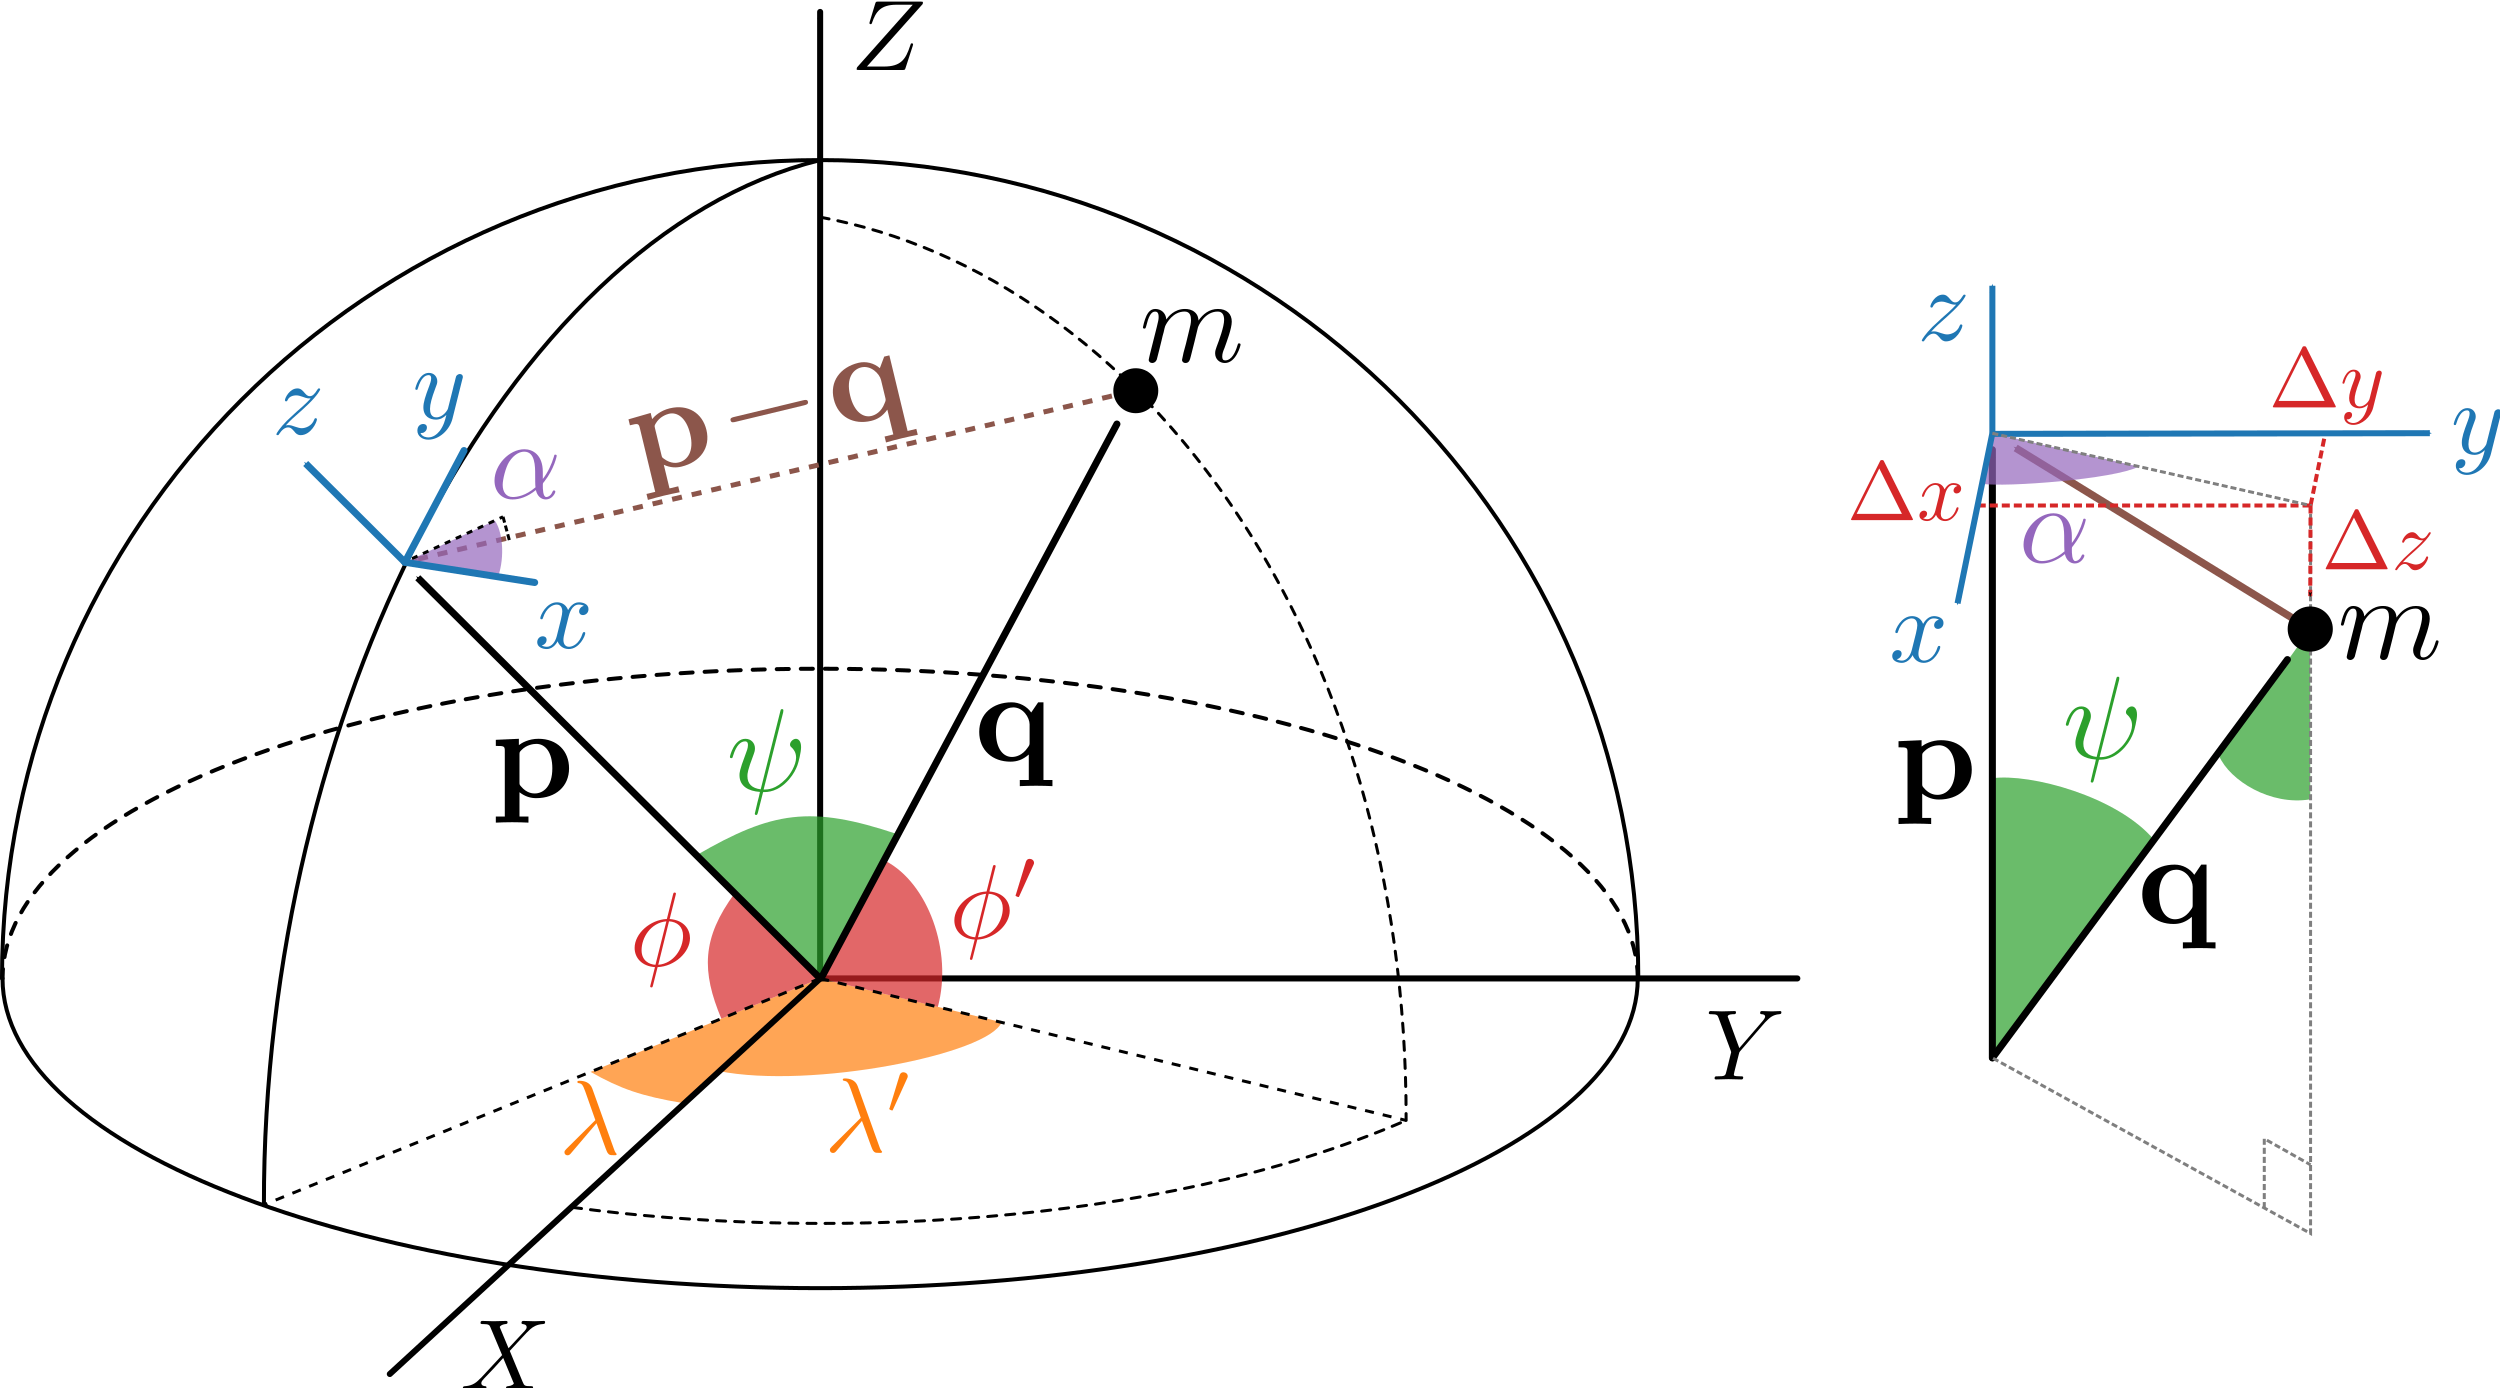 <?xml version="1.0" encoding="UTF-8" standalone="no"?>
<!-- Created with Inkscape (http://www.inkscape.org/) -->

<svg
   inkscape:version="1.1 (c4e8f9ed74, 2021-05-24)"
   sodipodi:docname="spherical-coordinates.svg"
   id="svg5"
   version="1.1"
   viewBox="0 0 87.903 48.811"
   height="1.922in"
   width="3.461in"
   xmlns:inkscape="http://www.inkscape.org/namespaces/inkscape"
   xmlns:sodipodi="http://sodipodi.sourceforge.net/DTD/sodipodi-0.dtd"
   xmlns:xlink="http://www.w3.org/1999/xlink"
   xmlns="http://www.w3.org/2000/svg"
   xmlns:svg="http://www.w3.org/2000/svg">
  <sodipodi:namedview
     id="namedview7"
     pagecolor="#ffffff"
     bordercolor="#666666"
     borderopacity="1.0"
     inkscape:pageshadow="2"
     inkscape:pageopacity="0.0"
     inkscape:pagecheckerboard="0"
     inkscape:document-units="pt"
     showgrid="false"
     inkscape:snap-bbox="true"
     inkscape:snap-bbox-midpoints="false"
     inkscape:snap-object-midpoints="true"
     inkscape:snap-global="true"
     inkscape:zoom="4"
     inkscape:cx="70.5"
     inkscape:cy="103"
     inkscape:window-width="1920"
     inkscape:window-height="1027"
     inkscape:window-x="0"
     inkscape:window-y="25"
     inkscape:window-maximized="1"
     inkscape:current-layer="layer1"
     units="in"
     width="6.66in"
     fit-margin-top="0"
     fit-margin-left="0"
     fit-margin-right="0"
     fit-margin-bottom="0" />
  <defs
     id="defs2">
    <marker
       style="overflow:visible"
       id="marker54414"
       refX="0"
       refY="0"
       orient="auto"
       inkscape:stockid="StopM"
       inkscape:isstock="true">
      <path
         transform="scale(0.4)"
         style="fill:none;fill-opacity:0.75;fill-rule:evenodd;stroke:context-stroke;stroke-width:1pt"
         d="M 0,5.65 V -5.65"
         id="path54412" />
    </marker>
    <marker
       style="overflow:visible"
       id="StopM"
       refX="0"
       refY="0"
       orient="auto"
       inkscape:stockid="StopM"
       inkscape:isstock="true">
      <path
         transform="scale(0.4)"
         style="fill:none;fill-opacity:0.75;fill-rule:evenodd;stroke:context-stroke;stroke-width:1pt"
         d="M 0,5.65 V -5.65"
         id="path54316" />
    </marker>
    <marker
       style="overflow:visible"
       id="marker2028"
       refX="0"
       refY="0"
       orient="auto"
       inkscape:stockid="Arrow1Mend"
       inkscape:isstock="true">
      <path
         transform="matrix(-0.4,0,0,-0.4,-4,0)"
         style="fill:context-stroke;fill-rule:evenodd;stroke:context-stroke;stroke-width:1pt"
         d="M 0,0 5,-5 -12.5,0 5,5 Z"
         id="path2026" />
    </marker>
    <marker
       style="overflow:visible"
       id="Arrow1Mend"
       refX="0"
       refY="0"
       orient="auto"
       inkscape:stockid="Arrow1Mend"
       inkscape:isstock="true">
      <path
         transform="matrix(-0.4,0,0,-0.4,-4,0)"
         style="fill:context-stroke;fill-rule:evenodd;stroke:context-stroke;stroke-width:1pt"
         d="M 0,0 5,-5 -12.5,0 5,5 Z"
         id="path1767" />
    </marker>
    <g
       id="g3466">
      <symbol
         overflow="visible"
         id="symbol1551">
        <path
           style="stroke:none"
           d=""
           id="path8846" />
      </symbol>
      <symbol
         overflow="visible"
         id="symbol7307">
        <path
           style="stroke:none"
           d="m 0.875,-0.594 c -0.031,0.156 -0.094,0.391 -0.094,0.438 0,0.172 0.141,0.266 0.297,0.266 0.125,0 0.297,-0.078 0.375,-0.281 0,-0.016 0.125,-0.484 0.188,-0.734 l 0.219,-0.891 C 1.906,-2.031 1.969,-2.25 2.031,-2.469 c 0.031,-0.172 0.109,-0.469 0.125,-0.5 0.141,-0.312 0.672,-1.219 1.625,-1.219 0.453,0 0.531,0.375 0.531,0.703 0,0.25 -0.062,0.531 -0.141,0.828 L 3.891,-1.5 3.688,-0.75 c -0.031,0.203 -0.125,0.547 -0.125,0.594 0,0.172 0.141,0.266 0.281,0.266 0.312,0 0.375,-0.25 0.453,-0.562 0.141,-0.562 0.516,-2.016 0.594,-2.406 0.031,-0.125 0.562,-1.328 1.656,-1.328 0.422,0 0.531,0.344 0.531,0.703 0,0.562 -0.422,1.703 -0.625,2.234 -0.078,0.234 -0.125,0.344 -0.125,0.547 0,0.469 0.344,0.812 0.812,0.812 0.938,0 1.312,-1.453 1.312,-1.531 0,-0.109 -0.094,-0.109 -0.125,-0.109 -0.094,0 -0.094,0.031 -0.141,0.188 -0.156,0.531 -0.469,1.234 -1.016,1.234 -0.172,0 -0.25,-0.094 -0.25,-0.328 0,-0.25 0.094,-0.484 0.188,-0.703 0.188,-0.531 0.609,-1.625 0.609,-2.203 0,-0.641 -0.406,-1.062 -1.156,-1.062 -0.734,0 -1.25,0.438 -1.625,0.969 0,-0.125 -0.031,-0.469 -0.312,-0.703 -0.25,-0.219 -0.562,-0.266 -0.812,-0.266 -0.906,0 -1.391,0.641 -1.562,0.875 -0.047,-0.578 -0.469,-0.875 -0.922,-0.875 -0.453,0 -0.641,0.391 -0.734,0.562 -0.172,0.359 -0.297,0.938 -0.297,0.969 0,0.109 0.094,0.109 0.109,0.109 0.109,0 0.109,-0.016 0.172,-0.234 0.172,-0.703 0.375,-1.188 0.734,-1.188 0.156,0 0.297,0.078 0.297,0.453 0,0.219 -0.031,0.328 -0.156,0.844 z m 0,0"
           id="path3050" />
      </symbol>
      <symbol
         overflow="visible"
         id="symbol7403">
        <path
           style="stroke:none"
           d=""
           id="path8989" />
      </symbol>
      <symbol
         overflow="visible"
         id="symbol8403">
        <path
           style="stroke:none"
           d="m 0.516,0.844 c -0.047,0.203 -0.062,0.25 -0.328,0.25 -0.094,0 -0.188,0 -0.188,0.156 0,0.078 0.062,0.109 0.094,0.109 0.172,0 0.406,-0.031 0.594,-0.031 0.234,0 0.5,0.031 0.734,0.031 0.062,0 0.141,-0.031 0.141,-0.156 0,-0.109 -0.094,-0.109 -0.188,-0.109 -0.156,0 -0.344,0 -0.344,-0.078 0,-0.031 0.062,-0.219 0.078,-0.312 0.094,-0.375 0.188,-0.75 0.266,-1.047 0.078,0.141 0.297,0.406 0.719,0.406 0.844,0 1.781,-0.938 1.781,-1.969 0,-0.812 -0.562,-1.172 -1.031,-1.172 -0.438,0 -0.812,0.297 -1,0.5 -0.109,-0.406 -0.5,-0.5 -0.719,-0.5 -0.266,0 -0.438,0.188 -0.547,0.375 -0.141,0.234 -0.25,0.656 -0.25,0.703 0,0.078 0.094,0.078 0.125,0.078 0.094,0 0.094,-0.016 0.141,-0.203 0.109,-0.406 0.25,-0.75 0.516,-0.75 0.188,0 0.234,0.156 0.234,0.344 0,0.078 -0.016,0.156 -0.031,0.203 z M 1.844,-2.234 C 2.25,-2.781 2.594,-2.875 2.812,-2.875 c 0.281,0 0.516,0.203 0.516,0.672 0,0.281 -0.156,1 -0.359,1.406 -0.188,0.344 -0.516,0.672 -0.875,0.672 -0.5,0 -0.625,-0.531 -0.625,-0.609 0,-0.031 0.016,-0.078 0.016,-0.109 z m 0,0"
           id="path5018" />
      </symbol>
    </g>
    <g
       id="g7306">
      <symbol
         overflow="visible"
         id="symbol4748">
        <path
           style="stroke:none"
           d=""
           id="path6200" />
      </symbol>
      <symbol
         overflow="visible"
         id="symbol6086">
        <path
           style="stroke:none"
           d="m 2.188,-3.281 c 0,-0.188 0.016,-0.203 0.156,-0.344 0.391,-0.406 0.922,-0.469 1.141,-0.469 0.656,0 1.219,0.609 1.219,1.875 0,1.406 -0.703,1.922 -1.344,1.922 -0.141,0 -0.609,0 -1.062,-0.547 C 2.188,-0.969 2.188,-0.984 2.188,-1.172 Z m 0,2.891 c 0.438,0.344 0.875,0.453 1.281,0.453 1.5,0 2.516,-0.906 2.516,-2.281 0,-1.328 -0.906,-2.266 -2.344,-2.266 -0.75,0 -1.281,0.312 -1.5,0.484 V -4.484 L 0.375,-4.406 v 0.469 c 0.609,0 0.688,0 0.688,0.375 V 1.469 H 0.375 V 1.938 C 0.641,1.922 1.25,1.906 1.625,1.906 c 0.391,0 0.984,0.016 1.25,0.031 V 1.469 H 2.188 Z m 0,0"
           id="path5382" />
      </symbol>
    </g>
    <g
       id="g8698">
      <symbol
         overflow="visible"
         id="symbol764">
        <path
           style="stroke:none"
           d=""
           id="path3987" />
      </symbol>
      <symbol
         overflow="visible"
         id="symbol2597">
        <path
           style="stroke:none"
           d="m 4.234,-1.422 c 0,0.188 0,0.219 -0.156,0.422 -0.406,0.594 -0.906,0.703 -1.203,0.703 -0.625,0 -1.219,-0.578 -1.219,-1.906 0,-1.422 0.734,-1.891 1.328,-1.891 0.766,0 1.25,0.797 1.25,1.297 z m 0.125,-2.281 c -0.344,-0.484 -0.906,-0.781 -1.5,-0.781 -1.453,0 -2.484,0.891 -2.484,2.266 0,1.406 1.016,2.281 2.391,2.281 0.5,0 0.938,-0.141 1.406,-0.547 V 1.469 h -0.688 V 1.938 c 0.281,-0.016 0.875,-0.031 1.25,-0.031 0.391,0 0.984,0.016 1.25,0.031 V 1.469 h -0.688 v -5.953 h -0.406 z m 0,0"
           id="path3128" />
      </symbol>
    </g>
    <g
       id="g2767">
      <symbol
         overflow="visible"
         id="symbol2756">
        <path
           style="stroke:none"
           d=""
           id="path2483" />
      </symbol>
      <symbol
         overflow="visible"
         id="symbol5714">
        <path
           style="stroke:none"
           d="m 2.031,-3.359 v -1.125 L 0.375,-4.406 v 0.469 c 0.609,0 0.688,0 0.688,0.391 V -0.469 H 0.375 V 0 c 0.344,-0.016 0.797,-0.031 1.25,-0.031 0.375,0 1.016,0 1.375,0.031 V -0.469 H 2.141 v -1.75 c 0,-0.688 0.234,-1.906 1.234,-1.906 0,0.016 -0.188,0.172 -0.188,0.453 0,0.406 0.328,0.609 0.609,0.609 0.297,0 0.609,-0.203 0.609,-0.609 0,-0.531 -0.531,-0.812 -1.062,-0.812 -0.688,0 -1.094,0.5 -1.312,1.125 z m 0,0"
           id="path7689" />
      </symbol>
    </g>
    <marker
       style="overflow:visible"
       id="Arrow1Mend-7"
       refX="0"
       refY="0"
       orient="auto"
       inkscape:stockid="Arrow1Mend"
       inkscape:isstock="true">
      <path
         transform="matrix(-0.4,0,0,-0.4,-4,0)"
         style="fill:context-stroke;fill-rule:evenodd;stroke:context-stroke;stroke-width:1pt"
         d="M 0,0 5,-5 -12.5,0 5,5 Z"
         id="path1767-5" />
    </marker>
    <marker
       style="overflow:visible"
       id="marker2028-3"
       refX="0"
       refY="0"
       orient="auto"
       inkscape:stockid="Arrow1Mend"
       inkscape:isstock="true">
      <path
         transform="matrix(-0.4,0,0,-0.4,-4,0)"
         style="fill:context-stroke;fill-rule:evenodd;stroke:context-stroke;stroke-width:1pt"
         d="M 0,0 5,-5 -12.5,0 5,5 Z"
         id="path2026-5" />
    </marker>
    <g
       id="g2328">
      <symbol
         overflow="visible"
         id="symbol4864">
        <path
           style="stroke:none"
           d=""
           id="path710" />
      </symbol>
      <symbol
         overflow="visible"
         id="symbol2187">
        <path
           style="stroke:none"
           d="m 3.781,-0.547 v 0.656 L 5.25,0 v -0.312 c -0.688,0 -0.781,-0.062 -0.781,-0.562 V -6.922 L 3.047,-6.812 V -6.5 c 0.688,0 0.766,0.062 0.766,0.562 v 2.156 c -0.281,-0.359 -0.719,-0.625 -1.25,-0.625 -1.172,0 -2.219,0.984 -2.219,2.266 0,1.266 0.969,2.25 2.109,2.25 0.641,0 1.078,-0.344 1.328,-0.656 z m 0,-2.672 v 2.047 c 0,0.172 0,0.188 -0.109,0.359 C 3.375,-0.328 2.938,-0.109 2.5,-0.109 2.047,-0.109 1.688,-0.375 1.453,-0.75 1.203,-1.156 1.172,-1.719 1.172,-2.141 1.172,-2.5 1.188,-3.094 1.469,-3.547 1.688,-3.859 2.062,-4.188 2.609,-4.188 c 0.344,0 0.766,0.156 1.062,0.594 0.109,0.172 0.109,0.188 0.109,0.375 z m 0,0"
           id="path2456" />
      </symbol>
      <symbol
         overflow="visible"
         id="symbol9726">
        <path
           style="stroke:none"
           d=""
           id="path1990" />
      </symbol>
      <symbol
         overflow="visible"
         id="symbol8875">
        <path
           style="stroke:none"
           d="m 0.875,-0.594 c -0.031,0.156 -0.094,0.391 -0.094,0.438 0,0.172 0.141,0.266 0.297,0.266 0.125,0 0.297,-0.078 0.375,-0.281 0,-0.016 0.125,-0.484 0.188,-0.734 l 0.219,-0.891 C 1.906,-2.031 1.969,-2.25 2.031,-2.469 c 0.031,-0.172 0.109,-0.469 0.125,-0.5 0.141,-0.312 0.672,-1.219 1.625,-1.219 0.453,0 0.531,0.375 0.531,0.703 0,0.25 -0.062,0.531 -0.141,0.828 L 3.891,-1.5 3.688,-0.75 c -0.031,0.203 -0.125,0.547 -0.125,0.594 0,0.172 0.141,0.266 0.281,0.266 0.312,0 0.375,-0.25 0.453,-0.562 0.141,-0.562 0.516,-2.016 0.594,-2.406 0.031,-0.125 0.562,-1.328 1.656,-1.328 0.422,0 0.531,0.344 0.531,0.703 0,0.562 -0.422,1.703 -0.625,2.234 -0.078,0.234 -0.125,0.344 -0.125,0.547 0,0.469 0.344,0.812 0.812,0.812 0.938,0 1.312,-1.453 1.312,-1.531 0,-0.109 -0.094,-0.109 -0.125,-0.109 -0.094,0 -0.094,0.031 -0.141,0.188 -0.156,0.531 -0.469,1.234 -1.016,1.234 -0.172,0 -0.25,-0.094 -0.25,-0.328 0,-0.25 0.094,-0.484 0.188,-0.703 0.188,-0.531 0.609,-1.625 0.609,-2.203 0,-0.641 -0.406,-1.062 -1.156,-1.062 -0.734,0 -1.25,0.438 -1.625,0.969 0,-0.125 -0.031,-0.469 -0.312,-0.703 -0.25,-0.219 -0.562,-0.266 -0.812,-0.266 -0.906,0 -1.391,0.641 -1.562,0.875 -0.047,-0.578 -0.469,-0.875 -0.922,-0.875 -0.453,0 -0.641,0.391 -0.734,0.562 -0.172,0.359 -0.297,0.938 -0.297,0.969 0,0.109 0.094,0.109 0.109,0.109 0.109,0 0.109,-0.016 0.172,-0.234 0.172,-0.703 0.375,-1.188 0.734,-1.188 0.156,0 0.297,0.078 0.297,0.453 0,0.219 -0.031,0.328 -0.156,0.844 z m 0,0"
           id="path4940" />
      </symbol>
    </g>
    <g
       id="g3524">
      <symbol
         overflow="visible"
         id="symbol754">
        <path
           style="stroke:none"
           d=""
           id="path5776" />
      </symbol>
      <symbol
         overflow="visible"
         id="symbol6569">
        <path
           style="stroke:none"
           d="m 5.516,-6.781 h -5.188 v 0.312 H 0.562 c 0.766,0 0.797,0.109 0.797,0.469 v 5.219 c 0,0.359 -0.031,0.469 -0.797,0.469 H 0.328 V 0 c 0.344,-0.031 1.125,-0.031 1.516,-0.031 0.406,0 1.312,0 1.672,0.031 V -0.312 H 3.188 C 2.25,-0.312 2.25,-0.438 2.25,-0.781 v -5.297 c 0,-0.328 0.016,-0.391 0.484,-0.391 h 1.031 c 1.422,0 1.625,0.594 1.781,1.938 h 0.25 z m 0,0"
           id="path4953" />
      </symbol>
    </g>
    <g
       id="g5896">
      <symbol
         overflow="visible"
         id="symbol9034">
        <path
           style="stroke:none"
           d=""
           id="path602" />
      </symbol>
      <symbol
         overflow="visible"
         id="symbol174">
        <path
           style="stroke:none"
           d="m 3.312,-0.75 c 0.047,0.391 0.312,0.812 0.781,0.812 0.219,0 0.828,-0.141 0.828,-0.953 v -0.562 h -0.25 v 0.562 c 0,0.578 -0.25,0.641 -0.359,0.641 -0.328,0 -0.375,-0.453 -0.375,-0.5 v -1.984 c 0,-0.422 0,-0.812 -0.359,-1.188 C 3.188,-4.312 2.688,-4.469 2.219,-4.469 c -0.828,0 -1.516,0.469 -1.516,1.125 0,0.297 0.203,0.469 0.469,0.469 0.281,0 0.453,-0.203 0.453,-0.453 0,-0.125 -0.047,-0.453 -0.516,-0.453 C 1.391,-4.141 1.875,-4.25 2.188,-4.25 c 0.5,0 1.062,0.391 1.062,1.281 v 0.359 c -0.516,0.031 -1.203,0.062 -1.828,0.359 -0.75,0.344 -1,0.859 -1,1.297 0,0.812 0.969,1.062 1.594,1.062 0.656,0 1.109,-0.406 1.297,-0.859 z M 3.25,-2.391 v 1 c 0,0.938 -0.719,1.281 -1.172,1.281 -0.484,0 -0.891,-0.344 -0.891,-0.844 0,-0.547 0.422,-1.375 2.062,-1.438 z m 0,0"
           id="path1423" />
      </symbol>
    </g>
    <g
       id="g1191">
      <symbol
         overflow="visible"
         id="symbol883">
        <path
           style="stroke:none"
           d=""
           id="path6891" />
      </symbol>
      <symbol
         overflow="visible"
         id="symbol8936">
        <path
           style="stroke:none"
           d="m 1.719,-3.766 v -3.156 L 0.281,-6.812 V -6.5 c 0.703,0 0.781,0.062 0.781,0.562 V 0 h 0.25 c 0,-0.016 0.078,-0.156 0.359,-0.625 0.141,0.234 0.562,0.734 1.297,0.734 1.188,0 2.219,-0.984 2.219,-2.266 0,-1.266 -0.969,-2.25 -2.109,-2.25 -0.781,0 -1.203,0.469 -1.359,0.641 z m 0.031,2.625 V -3.188 c 0,-0.188 0,-0.203 0.109,-0.359 C 2.25,-4.109 2.797,-4.188 3.031,-4.188 c 0.453,0 0.812,0.266 1.047,0.641 0.266,0.406 0.281,0.969 0.281,1.391 0,0.359 -0.016,0.953 -0.297,1.406 -0.219,0.312 -0.594,0.641 -1.125,0.641 -0.453,0 -0.812,-0.234 -1.047,-0.609 C 1.75,-0.922 1.75,-0.953 1.75,-1.141 Z m 0,0"
           id="path7489" />
      </symbol>
    </g>
    <g
       id="g2693">
      <symbol
         overflow="visible"
         id="symbol8893">
        <path
           style="stroke:none"
           d=""
           id="path5903" />
      </symbol>
      <symbol
         overflow="visible"
         id="symbol4129">
        <path
           style="stroke:none"
           d="m 1.719,-3.766 v -3.156 L 0.281,-6.812 V -6.5 c 0.703,0 0.781,0.062 0.781,0.562 V 0 h 0.25 c 0,-0.016 0.078,-0.156 0.359,-0.625 0.141,0.234 0.562,0.734 1.297,0.734 1.188,0 2.219,-0.984 2.219,-2.266 0,-1.266 -0.969,-2.25 -2.109,-2.25 -0.781,0 -1.203,0.469 -1.359,0.641 z m 0.031,2.625 V -3.188 c 0,-0.188 0,-0.203 0.109,-0.359 C 2.25,-4.109 2.797,-4.188 3.031,-4.188 c 0.453,0 0.812,0.266 1.047,0.641 0.266,0.406 0.281,0.969 0.281,1.391 0,0.359 -0.016,0.953 -0.297,1.406 -0.219,0.312 -0.594,0.641 -1.125,0.641 -0.453,0 -0.812,-0.234 -1.047,-0.609 C 1.75,-0.922 1.75,-0.953 1.75,-1.141 Z m 0,0"
           id="path8053" />
      </symbol>
    </g>
    <g
       id="g1139">
      <symbol
         overflow="visible"
         id="symbol8342">
        <path
           style="stroke:none"
           d=""
           id="path1370" />
      </symbol>
      <symbol
         overflow="visible"
         id="symbol2431">
        <path
           style="stroke:none"
           d="m 3.312,-0.75 c 0.047,0.391 0.312,0.812 0.781,0.812 0.219,0 0.828,-0.141 0.828,-0.953 v -0.562 h -0.25 v 0.562 c 0,0.578 -0.25,0.641 -0.359,0.641 -0.328,0 -0.375,-0.453 -0.375,-0.5 v -1.984 c 0,-0.422 0,-0.812 -0.359,-1.188 C 3.188,-4.312 2.688,-4.469 2.219,-4.469 c -0.828,0 -1.516,0.469 -1.516,1.125 0,0.297 0.203,0.469 0.469,0.469 0.281,0 0.453,-0.203 0.453,-0.453 0,-0.125 -0.047,-0.453 -0.516,-0.453 C 1.391,-4.141 1.875,-4.25 2.188,-4.25 c 0.5,0 1.062,0.391 1.062,1.281 v 0.359 c -0.516,0.031 -1.203,0.062 -1.828,0.359 -0.75,0.344 -1,0.859 -1,1.297 0,0.812 0.969,1.062 1.594,1.062 0.656,0 1.109,-0.406 1.297,-0.859 z M 3.25,-2.391 v 1 c 0,0.938 -0.719,1.281 -1.172,1.281 -0.484,0 -0.891,-0.344 -0.891,-0.844 0,-0.547 0.422,-1.375 2.062,-1.438 z m 0,0"
           id="path680" />
      </symbol>
    </g>
    <g
       id="g8037">
      <symbol
         overflow="visible"
         id="symbol8551">
        <path
           style="stroke:none"
           d=""
           id="path6752" />
      </symbol>
      <symbol
         overflow="visible"
         id="symbol5688">
        <path
           style="stroke:none"
           d="m 4.359,-6.672 c 0,-0.031 0.031,-0.141 0.031,-0.141 0,-0.016 0,-0.109 -0.125,-0.109 -0.094,0 -0.109,0.031 -0.156,0.203 L 3.531,-4.422 c -1.578,0.062 -3.047,1.375 -3.047,2.734 0,0.953 0.703,1.734 1.922,1.812 C 2.328,0.422 2.25,0.75 2.172,1.062 c -0.125,0.469 -0.219,0.844 -0.219,0.875 0,0.094 0.078,0.109 0.125,0.109 C 2.125,2.047 2.141,2.031 2.172,2 2.188,1.984 2.25,1.75 2.281,1.609 L 2.656,0.125 c 1.609,-0.062 3.062,-1.406 3.062,-2.734 0,-0.797 -0.531,-1.703 -1.922,-1.812 z m -1.906,6.578 c -0.594,-0.031 -1.312,-0.391 -1.312,-1.375 0,-1.203 0.859,-2.594 2.344,-2.734 z m 1.281,-4.109 c 0.766,0.047 1.328,0.5 1.328,1.375 0,1.188 -0.859,2.609 -2.344,2.734 z m 0,0"
           id="path7230" />
      </symbol>
    </g>
    <g
       id="g9167">
      <symbol
         overflow="visible"
         id="symbol4098">
        <path
           style="stroke:none"
           d=""
           id="path8711" />
      </symbol>
      <symbol
         overflow="visible"
         id="symbol1131">
        <path
           style="stroke:none"
           d="m 4.359,-6.672 c 0,-0.031 0.031,-0.141 0.031,-0.141 0,-0.016 0,-0.109 -0.125,-0.109 -0.094,0 -0.109,0.031 -0.156,0.203 L 3.531,-4.422 c -1.578,0.062 -3.047,1.375 -3.047,2.734 0,0.953 0.703,1.734 1.922,1.812 C 2.328,0.422 2.25,0.75 2.172,1.062 c -0.125,0.469 -0.219,0.844 -0.219,0.875 0,0.094 0.078,0.109 0.125,0.109 C 2.125,2.047 2.141,2.031 2.172,2 2.188,1.984 2.25,1.75 2.281,1.609 L 2.656,0.125 c 1.609,-0.062 3.062,-1.406 3.062,-2.734 0,-0.797 -0.531,-1.703 -1.922,-1.812 z m -1.906,6.578 c -0.594,-0.031 -1.312,-0.391 -1.312,-1.375 0,-1.203 0.859,-2.594 2.344,-2.734 z m 1.281,-4.109 c 0.766,0.047 1.328,0.5 1.328,1.375 0,1.188 -0.859,2.609 -2.344,2.734 z m 0,0"
           id="path4704" />
      </symbol>
      <symbol
         overflow="visible"
         id="symbol5090">
        <path
           style="stroke:none"
           d=""
           id="path480" />
      </symbol>
      <symbol
         overflow="visible"
         id="symbol4410">
        <path
           style="stroke:none"
           d="m 2.016,-3.297 c 0.062,-0.109 0.062,-0.172 0.062,-0.219 0,-0.219 -0.188,-0.375 -0.406,-0.375 -0.266,0 -0.344,0.219 -0.375,0.328 L 0.375,-0.547 c -0.016,0.016 -0.047,0.094 -0.047,0.109 0,0.078 0.219,0.156 0.281,0.156 0.047,0 0.047,-0.016 0.094,-0.125 z m 0,0"
           id="path6429" />
      </symbol>
    </g>
    <g
       id="g5890">
      <symbol
         overflow="visible"
         id="symbol6235">
        <path
           style="stroke:none"
           d=""
           id="path79" />
      </symbol>
      <symbol
         overflow="visible"
         id="symbol3820">
        <path
           style="stroke:none"
           d="m 3.562,-2.906 c 0.406,1.047 0.891,2.562 1.047,2.797 0.156,0.219 0.25,0.219 0.531,0.219 h 0.219 c 0.094,-0.016 0.109,-0.062 0.109,-0.094 0,-0.031 -0.031,-0.062 -0.062,-0.094 C 5.312,-0.188 5.25,-0.344 5.188,-0.531 L 3.156,-6.203 c -0.219,-0.578 -0.75,-0.719 -1.219,-0.719 -0.047,0 -0.188,0 -0.188,0.109 0,0.078 0.078,0.109 0.094,0.109 C 2.172,-6.656 2.25,-6.594 2.5,-5.906 l 0.953,2.703 -2.75,2.734 c -0.109,0.125 -0.172,0.172 -0.172,0.312 0,0.172 0.141,0.281 0.297,0.281 0.156,0 0.25,-0.109 0.328,-0.203 z m 0,0"
           id="path1898" />
      </symbol>
      <symbol
         overflow="visible"
         id="symbol5166">
        <path
           style="stroke:none"
           d=""
           id="path9576" />
      </symbol>
      <symbol
         overflow="visible"
         id="symbol6967">
        <path
           style="stroke:none"
           d="m 2.016,-3.297 c 0.062,-0.109 0.062,-0.172 0.062,-0.219 0,-0.219 -0.188,-0.375 -0.406,-0.375 -0.266,0 -0.344,0.219 -0.375,0.328 L 0.375,-0.547 c -0.016,0.016 -0.047,0.094 -0.047,0.109 0,0.078 0.219,0.156 0.281,0.156 0.047,0 0.047,-0.016 0.094,-0.125 z m 0,0"
           id="path836" />
      </symbol>
    </g>
    <g
       id="g2244">
      <symbol
         overflow="visible"
         id="symbol7094">
        <path
           style="stroke:none"
           d=""
           id="path2325" />
      </symbol>
      <symbol
         overflow="visible"
         id="symbol1935">
        <path
           style="stroke:none"
           d="m 3.562,-2.906 c 0.406,1.047 0.891,2.562 1.047,2.797 0.156,0.219 0.25,0.219 0.531,0.219 h 0.219 c 0.094,-0.016 0.109,-0.062 0.109,-0.094 0,-0.031 -0.031,-0.062 -0.062,-0.094 C 5.312,-0.188 5.25,-0.344 5.188,-0.531 L 3.156,-6.203 c -0.219,-0.578 -0.75,-0.719 -1.219,-0.719 -0.047,0 -0.188,0 -0.188,0.109 0,0.078 0.078,0.109 0.094,0.109 C 2.172,-6.656 2.25,-6.594 2.5,-5.906 l 0.953,2.703 -2.75,2.734 c -0.109,0.125 -0.172,0.172 -0.172,0.312 0,0.172 0.141,0.281 0.297,0.281 0.156,0 0.25,-0.109 0.328,-0.203 z m 0,0"
           id="path771" />
      </symbol>
    </g>
    <g
       id="g3759">
      <symbol
         overflow="visible"
         id="symbol5206">
        <path
           style="stroke:none"
           d=""
           id="path9936" />
      </symbol>
      <symbol
         overflow="visible"
         id="symbol3015">
        <path
           style="stroke:none"
           d="M 4.828,-4.094 4,-6.078 c -0.031,-0.078 -0.047,-0.125 -0.047,-0.125 0,-0.062 0.156,-0.25 0.578,-0.297 0.109,-0.016 0.203,-0.016 0.203,-0.188 0,-0.125 -0.125,-0.125 -0.156,-0.125 -0.406,0 -0.828,0.031 -1.25,0.031 -0.25,0 -0.859,-0.031 -1.109,-0.031 -0.062,0 -0.188,0 -0.188,0.203 C 2.031,-6.5 2.141,-6.5 2.266,-6.5 c 0.594,0 0.656,0.094 0.75,0.312 l 1.172,2.781 -2.109,2.266 -0.125,0.109 C 1.469,-0.5 1,-0.344 0.484,-0.312 c -0.125,0.016 -0.219,0.016 -0.219,0.203 0,0.016 0,0.109 0.141,0.109 0.297,0 0.625,-0.031 0.922,-0.031 C 1.703,-0.031 2.094,0 2.453,0 2.516,0 2.625,0 2.625,-0.203 2.625,-0.297 2.531,-0.312 2.516,-0.312 c -0.094,0 -0.406,-0.031 -0.406,-0.312 0,-0.156 0.156,-0.312 0.266,-0.438 L 3.406,-2.141 4.297,-3.125 l 1,2.391 c 0.047,0.109 0.062,0.109 0.062,0.141 0,0.078 -0.203,0.25 -0.578,0.281 C 4.672,-0.297 4.578,-0.297 4.578,-0.125 4.578,0 4.688,0 4.719,0 5,0 5.703,-0.031 5.984,-0.031 6.234,-0.031 6.844,0 7.094,0 c 0.062,0 0.188,0 0.188,-0.188 0,-0.125 -0.109,-0.125 -0.188,-0.125 -0.656,0 -0.688,-0.031 -0.859,-0.438 C 5.859,-1.672 5.188,-3.234 4.953,-3.828 5.625,-4.531 6.672,-5.719 7,-5.984 7.281,-6.234 7.672,-6.469 8.266,-6.5 c 0.125,-0.016 0.219,-0.016 0.219,-0.203 0,0 0,-0.109 -0.125,-0.109 -0.297,0 -0.641,0.031 -0.938,0.031 -0.375,0 -0.75,-0.031 -1.109,-0.031 -0.062,0 -0.188,0 -0.188,0.203 0,0.062 0.047,0.094 0.109,0.109 0.094,0.016 0.406,0.031 0.406,0.312 0,0.141 -0.109,0.266 -0.188,0.359 z m 0,0"
           id="path8575" />
      </symbol>
    </g>
    <g
       id="g2012">
      <symbol
         overflow="visible"
         id="symbol9179">
        <path
           style="stroke:none"
           d=""
           id="path8593" />
      </symbol>
      <symbol
         overflow="visible"
         id="symbol1200">
        <path
           style="stroke:none"
           d="M 5.953,-5.672 6.094,-5.812 C 6.391,-6.109 6.719,-6.453 7.391,-6.5 7.5,-6.516 7.594,-6.516 7.594,-6.688 c 0,-0.078 -0.047,-0.125 -0.125,-0.125 -0.266,0 -0.547,0.031 -0.812,0.031 -0.344,0 -0.688,-0.031 -1,-0.031 -0.062,0 -0.188,0 -0.188,0.188 0,0.109 0.094,0.125 0.141,0.125 0.078,0 0.359,0.016 0.359,0.234 0,0.172 -0.234,0.422 -0.266,0.469 L 3.391,-3.125 2.297,-6.094 C 2.234,-6.234 2.234,-6.25 2.234,-6.266 2.234,-6.5 2.719,-6.5 2.828,-6.5 c 0.125,0 0.234,0 0.234,-0.203 0,-0.109 -0.125,-0.109 -0.156,-0.109 -0.281,0 -0.969,0.031 -1.25,0.031 -0.25,0 -0.875,-0.031 -1.125,-0.031 -0.047,0 -0.188,0 -0.188,0.203 C 0.344,-6.5 0.453,-6.5 0.578,-6.5 c 0.594,0 0.641,0.094 0.734,0.344 L 2.531,-2.875 c 0.016,0.031 0.047,0.141 0.047,0.156 0,0.031 -0.406,1.641 -0.453,1.828 C 2,-0.344 1.984,-0.312 1.188,-0.312 c -0.188,0 -0.266,0 -0.266,0.203 C 0.922,0 1.031,0 1.062,0 c 0.266,0 0.969,-0.031 1.25,-0.031 0.281,0 1,0.031 1.281,0.031 0.062,0 0.188,0 0.188,-0.203 C 3.781,-0.312 3.688,-0.312 3.5,-0.312 c -0.016,0 -0.203,0 -0.375,-0.016 C 2.906,-0.344 2.844,-0.375 2.844,-0.484 c 0,-0.078 0.094,-0.422 0.141,-0.625 l 0.359,-1.406 c 0.047,-0.203 0.062,-0.219 0.141,-0.312 z m 0,0"
           id="path7215" />
      </symbol>
    </g>
    <g
       id="g9880">
      <symbol
         overflow="visible"
         id="symbol4967">
        <path
           style="stroke:none"
           d=""
           id="path5807" />
      </symbol>
      <symbol
         overflow="visible"
         id="symbol9850">
        <path
           style="stroke:none"
           d="m 7.172,-6.562 c 0.016,-0.047 0.031,-0.094 0.031,-0.156 0,-0.094 -0.047,-0.094 -0.25,-0.094 H 2.75 c -0.234,0 -0.25,0.016 -0.312,0.203 L 1.891,-4.812 c -0.016,0.047 -0.031,0.125 -0.031,0.141 0,0 0,0.109 0.125,0.109 0.094,0 0.109,-0.078 0.125,-0.109 C 2.5,-5.844 3.016,-6.5 4.562,-6.5 h 1.625 L 0.625,-0.266 c 0,0 -0.047,0.141 -0.047,0.172 C 0.578,0 0.641,0 0.828,0 H 5.156 c 0.25,0 0.25,-0.016 0.312,-0.203 L 6.188,-2.406 c 0,-0.031 0.031,-0.109 0.031,-0.141 0,-0.062 -0.031,-0.109 -0.125,-0.109 -0.094,0 -0.109,0.031 -0.172,0.25 C 5.484,-1.062 5,-0.344 3.312,-0.344 H 1.609 Z m 0,0"
           id="path8503" />
      </symbol>
    </g>
    <g
       id="g5262">
      <symbol
         overflow="visible"
         id="symbol5924">
        <path
           style="stroke:none"
           d=""
           id="path3054" />
      </symbol>
      <symbol
         overflow="visible"
         id="symbol8629">
        <path
           style="stroke:none"
           d="M 3.328,-3.016 C 3.391,-3.266 3.625,-4.188 4.312,-4.188 c 0.047,0 0.297,0 0.5,0.125 C 4.531,-4 4.344,-3.766 4.344,-3.516 c 0,0.156 0.109,0.344 0.375,0.344 0.219,0 0.531,-0.172 0.531,-0.578 0,-0.516 -0.578,-0.656 -0.922,-0.656 -0.578,0 -0.922,0.531 -1.047,0.75 -0.25,-0.656 -0.781,-0.75 -1.078,-0.75 -1.031,0 -1.609,1.281 -1.609,1.531 0,0.109 0.109,0.109 0.125,0.109 0.078,0 0.109,-0.031 0.125,-0.109 0.344,-1.062 1,-1.312 1.344,-1.312 0.188,0 0.531,0.094 0.531,0.672 0,0.312 -0.172,0.969 -0.531,2.375 -0.156,0.609 -0.516,1.031 -0.953,1.031 -0.062,0 -0.281,0 -0.5,-0.125 0.25,-0.062 0.469,-0.266 0.469,-0.547 0,-0.266 -0.219,-0.344 -0.359,-0.344 -0.312,0 -0.547,0.25 -0.547,0.578 0,0.453 0.484,0.656 0.922,0.656 0.672,0 1.031,-0.703 1.047,-0.75 0.125,0.359 0.484,0.75 1.078,0.75 1.031,0 1.594,-1.281 1.594,-1.531 0,-0.109 -0.078,-0.109 -0.109,-0.109 -0.094,0 -0.109,0.047 -0.141,0.109 -0.328,1.078 -1,1.312 -1.312,1.312 -0.391,0 -0.547,-0.312 -0.547,-0.656 0,-0.219 0.047,-0.438 0.156,-0.875 z m 0,0"
           id="path6074" />
      </symbol>
    </g>
    <g
       id="g9219">
      <symbol
         overflow="visible"
         id="symbol5888">
        <path
           style="stroke:none"
           d=""
           id="path2094" />
      </symbol>
      <symbol
         overflow="visible"
         id="symbol3209">
        <path
           style="stroke:none"
           d="m 4.844,-3.797 c 0.047,-0.141 0.047,-0.156 0.047,-0.234 0,-0.172 -0.141,-0.266 -0.297,-0.266 -0.094,0 -0.25,0.062 -0.344,0.203 -0.016,0.062 -0.109,0.359 -0.141,0.547 -0.078,0.25 -0.141,0.531 -0.203,0.797 l -0.453,1.797 c -0.031,0.141 -0.469,0.844 -1.125,0.844 -0.5,0 -0.609,-0.438 -0.609,-0.812 C 1.719,-1.375 1.891,-2 2.219,-2.875 2.375,-3.281 2.422,-3.391 2.422,-3.594 c 0,-0.438 -0.312,-0.812 -0.812,-0.812 -0.953,0 -1.312,1.453 -1.312,1.531 0,0.109 0.094,0.109 0.109,0.109 0.109,0 0.109,-0.031 0.156,-0.188 0.281,-0.938 0.672,-1.234 1.016,-1.234 0.078,0 0.25,0 0.25,0.312 0,0.25 -0.109,0.516 -0.172,0.703 -0.406,1.062 -0.578,1.625 -0.578,2.094 0,0.891 0.625,1.188 1.219,1.188 0.391,0 0.719,-0.172 1,-0.453 -0.125,0.516 -0.25,1.016 -0.641,1.547 -0.266,0.328 -0.641,0.625 -1.094,0.625 -0.141,0 -0.594,-0.031 -0.766,-0.422 0.156,0 0.297,0 0.422,-0.125 C 1.328,1.203 1.422,1.062 1.422,0.875 1.422,0.562 1.156,0.531 1.062,0.531 0.828,0.531 0.5,0.688 0.5,1.172 c 0,0.5 0.438,0.875 1.062,0.875 1.016,0 2.047,-0.906 2.328,-2.031 z m 0,0"
           id="path2571" />
      </symbol>
    </g>
    <g
       id="g3018">
      <symbol
         overflow="visible"
         id="symbol3723">
        <path
           style="stroke:none"
           d=""
           id="path2976" />
      </symbol>
      <symbol
         overflow="visible"
         id="symbol3546">
        <path
           style="stroke:none"
           d="m 1.328,-0.828 c 0.531,-0.578 0.828,-0.828 1.188,-1.141 0,0 0.609,-0.531 0.969,-0.891 C 4.438,-3.781 4.656,-4.266 4.656,-4.312 c 0,-0.094 -0.094,-0.094 -0.109,-0.094 -0.078,0 -0.094,0.016 -0.156,0.109 -0.297,0.484 -0.5,0.641 -0.734,0.641 -0.25,0 -0.359,-0.156 -0.516,-0.328 -0.188,-0.219 -0.359,-0.422 -0.688,-0.422 -0.75,0 -1.203,0.922 -1.203,1.141 0,0.047 0.031,0.109 0.109,0.109 0.094,0 0.109,-0.047 0.141,-0.109 0.188,-0.469 0.766,-0.469 0.844,-0.469 0.203,0 0.391,0.062 0.625,0.141 0.406,0.156 0.516,0.156 0.766,0.156 -0.359,0.422 -1.188,1.141 -1.375,1.297 l -0.906,0.844 C 0.781,-0.625 0.422,-0.062 0.422,0.016 c 0,0.094 0.109,0.094 0.125,0.094 0.078,0 0.094,-0.016 0.156,-0.125 0.234,-0.359 0.531,-0.625 0.859,-0.625 0.219,0 0.328,0.094 0.578,0.375 0.156,0.219 0.344,0.375 0.625,0.375 1,0 1.578,-1.266 1.578,-1.531 0,-0.047 -0.047,-0.109 -0.125,-0.109 -0.094,0 -0.109,0.062 -0.141,0.141 C 3.844,-0.75 3.203,-0.562 2.875,-0.562 c -0.188,0 -0.375,-0.062 -0.578,-0.125 -0.344,-0.125 -0.5,-0.172 -0.703,-0.172 -0.016,0 -0.172,0 -0.266,0.031 z m 0,0"
           id="path5865" />
      </symbol>
    </g>
    <g
       id="g3979">
      <symbol
         overflow="visible"
         id="symbol550">
        <path
           style="stroke:none"
           d=""
           id="path3476" />
      </symbol>
      <symbol
         overflow="visible"
         id="symbol5562">
        <path
           style="stroke:none"
           d="m 4.812,-6.656 c 0,-0.047 0.016,-0.109 0.016,-0.156 0,-0.094 -0.062,-0.109 -0.109,-0.109 -0.109,0 -0.109,0.031 -0.156,0.203 L 2.906,-0.125 c -0.75,-0.094 -1.125,-0.469 -1.125,-1.125 0,-0.203 0,-0.453 0.531,-1.844 0.047,-0.125 0.109,-0.297 0.109,-0.5 0,-0.438 -0.312,-0.812 -0.812,-0.812 -0.953,0 -1.312,1.453 -1.312,1.531 0,0.109 0.094,0.109 0.109,0.109 0.109,0 0.109,-0.031 0.156,-0.188 0.281,-0.938 0.672,-1.234 1.016,-1.234 0.078,0 0.25,0 0.25,0.312 0,0.266 -0.109,0.516 -0.234,0.859 C 1.109,-1.75 1.109,-1.5 1.109,-1.328 1.109,-0.375 1.891,0.031 2.844,0.094 2.766,0.453 2.766,0.469 2.625,1 2.609,1.109 2.406,1.906 2.406,1.938 c 0,0.016 0,0.109 0.109,0.109 0.031,0 0.078,0 0.094,-0.047 0.031,-0.016 0.094,-0.266 0.125,-0.406 l 0.375,-1.484 c 0.375,0 1.25,0 2.188,-1.062 0.406,-0.469 0.609,-0.906 0.719,-1.203 0.094,-0.25 0.312,-1.109 0.312,-1.547 0,-0.562 -0.266,-0.703 -0.438,-0.703 -0.25,0 -0.5,0.266 -0.5,0.484 0,0.125 0.062,0.188 0.156,0.266 0.109,0.109 0.359,0.359 0.359,0.844 0,0.641 -0.516,1.453 -0.875,1.812 -0.875,0.891 -1.516,0.891 -1.875,0.891 z m 0,0"
           id="path4899" />
      </symbol>
    </g>
    <g
       id="g641">
      <symbol
         overflow="visible"
         id="symbol3315">
        <path
           style="stroke:none"
           d=""
           id="path4822" />
      </symbol>
      <symbol
         overflow="visible"
         id="symbol2644">
        <path
           style="stroke:none"
           d="M 4.25,-6.016 C 4.25,-6.359 4.25,-6.5 5.203,-6.5 H 5.531 v -0.312 c -0.359,0.031 -1.281,0.031 -1.688,0.031 -0.406,0 -1.328,0 -1.688,-0.031 V -6.5 h 0.328 c 0.938,0 0.938,0.125 0.938,0.484 V -1.594 C 2.125,-1.938 2.078,-3.484 2.078,-4.125 2.062,-5.328 1.625,-5.516 1.188,-5.516 h -0.375 c -0.141,0 -0.25,0 -0.25,0.109 0,0.047 0.031,0.094 0.094,0.109 0.328,0.031 0.578,0.172 0.594,1.344 0,0.234 0.031,1.016 0.5,1.688 0.391,0.547 1,0.828 1.672,0.922 v 0.562 c 0,0.328 0,0.469 -0.938,0.469 H 2.156 V 0 c 0.359,-0.031 1.266,-0.031 1.688,-0.031 0.406,0 1.328,0 1.688,0.031 V -0.312 H 5.203 C 4.25,-0.312 4.25,-0.438 4.25,-0.781 v -0.562 C 4.969,-1.438 5.578,-1.734 5.969,-2.25 6.484,-2.953 6.5,-3.75 6.5,-4.188 c 0,-0.156 0.016,-1.047 0.547,-1.109 0.062,-0.016 0.125,-0.031 0.125,-0.109 0,-0.109 -0.078,-0.109 -0.234,-0.109 h -0.375 c -0.391,0 -0.875,0.062 -0.891,1.516 C 5.656,-2.906 5.328,-1.859 4.25,-1.594 Z m 0,0"
           id="path9342" />
      </symbol>
    </g>
    <g
       id="g4738">
      <symbol
         overflow="visible"
         id="symbol1459">
        <path
           style="stroke:none"
           d=""
           id="path183" />
      </symbol>
      <symbol
         overflow="visible"
         id="symbol4817">
        <path
           style="stroke:none"
           d="m 2.188,-3.281 c 0,-0.188 0.016,-0.203 0.156,-0.344 0.391,-0.406 0.922,-0.469 1.141,-0.469 0.656,0 1.219,0.609 1.219,1.875 0,1.406 -0.703,1.922 -1.344,1.922 -0.141,0 -0.609,0 -1.062,-0.547 C 2.188,-0.969 2.188,-0.984 2.188,-1.172 Z m 0,2.891 c 0.438,0.344 0.875,0.453 1.281,0.453 1.5,0 2.516,-0.906 2.516,-2.281 0,-1.328 -0.906,-2.266 -2.344,-2.266 -0.75,0 -1.281,0.312 -1.5,0.484 V -4.484 L 0.375,-4.406 v 0.469 c 0.609,0 0.688,0 0.688,0.375 V 1.469 H 0.375 V 1.938 C 0.641,1.922 1.25,1.906 1.625,1.906 c 0.391,0 0.984,0.016 1.25,0.031 V 1.469 H 2.188 Z m 0,0"
           id="path9620" />
      </symbol>
      <symbol
         overflow="visible"
         id="symbol1013">
        <path
           style="stroke:none"
           d="m 4.234,-1.422 c 0,0.188 0,0.219 -0.156,0.422 -0.406,0.594 -0.906,0.703 -1.203,0.703 -0.625,0 -1.219,-0.578 -1.219,-1.906 0,-1.422 0.734,-1.891 1.328,-1.891 0.766,0 1.25,0.797 1.25,1.297 z m 0.125,-2.281 c -0.344,-0.484 -0.906,-0.781 -1.5,-0.781 -1.453,0 -2.484,0.891 -2.484,2.266 0,1.406 1.016,2.281 2.391,2.281 0.5,0 0.938,-0.141 1.406,-0.547 V 1.469 h -0.688 V 1.938 c 0.281,-0.016 0.875,-0.031 1.25,-0.031 0.391,0 0.984,0.016 1.25,0.031 V 1.469 h -0.688 v -5.953 h -0.406 z m 0,0"
           id="path9457" />
      </symbol>
      <symbol
         overflow="visible"
         id="symbol1670">
        <path
           style="stroke:none"
           d=""
           id="path6503" />
      </symbol>
      <symbol
         overflow="visible"
         id="symbol8794">
        <path
           style="stroke:none"
           d="m 6.562,-2.297 c 0.172,0 0.359,0 0.359,-0.203 0,-0.188 -0.188,-0.188 -0.359,-0.188 H 1.172 c -0.172,0 -0.344,0 -0.344,0.188 0,0.203 0.172,0.203 0.344,0.203 z m 0,0"
           id="path890" />
      </symbol>
    </g>
    <g
       id="g5143">
      <symbol
         overflow="visible"
         id="symbol8196">
        <path
           style="stroke:none"
           d=""
           id="path1809" />
      </symbol>
      <symbol
         overflow="visible"
         id="symbol5453">
        <path
           style="stroke:none"
           d="m 0.875,-0.594 c -0.031,0.156 -0.094,0.391 -0.094,0.438 0,0.172 0.141,0.266 0.297,0.266 0.125,0 0.297,-0.078 0.375,-0.281 0,-0.016 0.125,-0.484 0.188,-0.734 l 0.219,-0.891 C 1.906,-2.031 1.969,-2.25 2.031,-2.469 c 0.031,-0.172 0.109,-0.469 0.125,-0.5 0.141,-0.312 0.672,-1.219 1.625,-1.219 0.453,0 0.531,0.375 0.531,0.703 0,0.25 -0.062,0.531 -0.141,0.828 L 3.891,-1.5 3.688,-0.75 c -0.031,0.203 -0.125,0.547 -0.125,0.594 0,0.172 0.141,0.266 0.281,0.266 0.312,0 0.375,-0.25 0.453,-0.562 0.141,-0.562 0.516,-2.016 0.594,-2.406 0.031,-0.125 0.562,-1.328 1.656,-1.328 0.422,0 0.531,0.344 0.531,0.703 0,0.562 -0.422,1.703 -0.625,2.234 -0.078,0.234 -0.125,0.344 -0.125,0.547 0,0.469 0.344,0.812 0.812,0.812 0.938,0 1.312,-1.453 1.312,-1.531 0,-0.109 -0.094,-0.109 -0.125,-0.109 -0.094,0 -0.094,0.031 -0.141,0.188 -0.156,0.531 -0.469,1.234 -1.016,1.234 -0.172,0 -0.25,-0.094 -0.25,-0.328 0,-0.25 0.094,-0.484 0.188,-0.703 0.188,-0.531 0.609,-1.625 0.609,-2.203 0,-0.641 -0.406,-1.062 -1.156,-1.062 -0.734,0 -1.25,0.438 -1.625,0.969 0,-0.125 -0.031,-0.469 -0.312,-0.703 -0.25,-0.219 -0.562,-0.266 -0.812,-0.266 -0.906,0 -1.391,0.641 -1.562,0.875 -0.047,-0.578 -0.469,-0.875 -0.922,-0.875 -0.453,0 -0.641,0.391 -0.734,0.562 -0.172,0.359 -0.297,0.938 -0.297,0.969 0,0.109 0.094,0.109 0.109,0.109 0.109,0 0.109,-0.016 0.172,-0.234 0.172,-0.703 0.375,-1.188 0.734,-1.188 0.156,0 0.297,0.078 0.297,0.453 0,0.219 -0.031,0.328 -0.156,0.844 z m 0,0"
           id="path7136" />
      </symbol>
    </g>
    <g
       id="g2509">
      <symbol
         overflow="visible"
         id="symbol1148">
        <path
           style="stroke:none"
           d=""
           id="path2228" />
      </symbol>
      <symbol
         overflow="visible"
         id="symbol8145">
        <path
           style="stroke:none"
           d="m 4.75,-2.359 c 0,-1.562 -0.922,-2.047 -1.656,-2.047 -1.375,0 -2.688,1.422 -2.688,2.828 0,0.938 0.594,1.688 1.625,1.688 0.625,0 1.344,-0.234 2.094,-0.844 0.125,0.531 0.453,0.844 0.906,0.844 0.531,0 0.844,-0.547 0.844,-0.703 0,-0.078 -0.062,-0.109 -0.125,-0.109 -0.062,0 -0.094,0.031 -0.125,0.109 -0.188,0.484 -0.547,0.484 -0.562,0.484 -0.312,0 -0.312,-0.781 -0.312,-1.016 0,-0.203 0,-0.234 0.109,-0.344 C 5.797,-2.656 6,-3.812 6,-3.812 6,-3.844 5.984,-3.922 5.875,-3.922 c -0.094,0 -0.094,0.031 -0.141,0.219 -0.188,0.625 -0.516,1.375 -0.984,1.969 z m -0.656,1.375 c -0.891,0.766 -1.656,0.875 -2.047,0.875 -0.594,0 -0.906,-0.453 -0.906,-1.094 0,-0.484 0.266,-1.562 0.578,-2.062 C 2.188,-4 2.734,-4.188 3.078,-4.188 c 0.984,0 0.984,1.312 0.984,2.078 0,0.375 0,0.953 0.031,1.125 z m 0,0"
           id="path4241" />
      </symbol>
    </g>
    <marker
       style="overflow:visible"
       refX="0"
       refY="0"
       orient="auto"
       inkscape:stockid="marker20285089"
       inkscape:isstock="true"
       id="marker20285089">
      <path
         transform="matrix(-0.4,0,0,-0.4,-4,0)"
         style="fill:#000000;fill-rule:evenodd;stroke:#000000;stroke-width:1pt"
         d="M 0,0 5,-5 -12.5,0 5,5 Z"
         id="path21094" />
    </marker>
    <marker
       style="overflow:visible"
       refX="0"
       refY="0"
       orient="auto"
       inkscape:stockid="marker20287664"
       inkscape:isstock="true"
       id="marker20287664">
      <path
         transform="matrix(-0.4,0,0,-0.4,-4,0)"
         style="fill:#2ca02c;fill-rule:evenodd;stroke:#2ca02c;stroke-width:1pt"
         d="M 0,0 5,-5 -12.5,0 5,5 Z"
         id="path22148" />
    </marker>
    <marker
       style="overflow:visible"
       refX="0"
       refY="0"
       orient="auto"
       inkscape:stockid="marker20285664"
       inkscape:isstock="true"
       id="marker20285664">
      <path
         transform="matrix(-0.4,0,0,-0.4,-4,0)"
         style="fill:#000000;fill-rule:evenodd;stroke:#000000;stroke-width:1pt"
         d="M 0,0 5,-5 -12.5,0 5,5 Z"
         id="path22686" />
    </marker>
    <marker
       style="overflow:visible"
       refX="0"
       refY="0"
       orient="auto"
       inkscape:stockid="marker2028280"
       inkscape:isstock="true"
       id="marker2028280">
      <path
         transform="matrix(-0.4,0,0,-0.4,-4,0)"
         style="fill:#000000;fill-rule:evenodd;stroke:#000000;stroke-width:1pt"
         d="M 0,0 5,-5 -12.5,0 5,5 Z"
         id="path23228" />
    </marker>
    <marker
       style="overflow:visible"
       refX="0"
       refY="0"
       orient="auto"
       inkscape:stockid="marker202876643280"
       inkscape:isstock="true"
       id="marker202876643280">
      <path
         transform="matrix(-0.4,0,0,-0.4,-4,0)"
         style="fill:#8c564b;fill-rule:evenodd;stroke:#8c564b;stroke-width:1pt"
         d="M 0,0 5,-5 -12.5,0 5,5 Z"
         id="path26456" />
    </marker>
    <g
       id="g536">
      <symbol
         overflow="visible"
         id="symbol5156">
        <path
           style="stroke:none"
           d=""
           id="path7636" />
      </symbol>
      <symbol
         overflow="visible"
         id="symbol9427">
        <path
           style="stroke:none"
           d="m 1.328,-0.828 c 0.531,-0.578 0.828,-0.828 1.188,-1.141 0,0 0.609,-0.531 0.969,-0.891 C 4.438,-3.781 4.656,-4.266 4.656,-4.312 c 0,-0.094 -0.094,-0.094 -0.109,-0.094 -0.078,0 -0.094,0.016 -0.156,0.109 -0.297,0.484 -0.5,0.641 -0.734,0.641 -0.25,0 -0.359,-0.156 -0.516,-0.328 -0.188,-0.219 -0.359,-0.422 -0.688,-0.422 -0.75,0 -1.203,0.922 -1.203,1.141 0,0.047 0.031,0.109 0.109,0.109 0.094,0 0.109,-0.047 0.141,-0.109 0.188,-0.469 0.766,-0.469 0.844,-0.469 0.203,0 0.391,0.062 0.625,0.141 0.406,0.156 0.516,0.156 0.766,0.156 -0.359,0.422 -1.188,1.141 -1.375,1.297 l -0.906,0.844 C 0.781,-0.625 0.422,-0.062 0.422,0.016 c 0,0.094 0.109,0.094 0.125,0.094 0.078,0 0.094,-0.016 0.156,-0.125 0.234,-0.359 0.531,-0.625 0.859,-0.625 0.219,0 0.328,0.094 0.578,0.375 0.156,0.219 0.344,0.375 0.625,0.375 1,0 1.578,-1.266 1.578,-1.531 0,-0.047 -0.047,-0.109 -0.125,-0.109 -0.094,0 -0.109,0.062 -0.141,0.141 C 3.844,-0.75 3.203,-0.562 2.875,-0.562 c -0.188,0 -0.375,-0.062 -0.578,-0.125 -0.344,-0.125 -0.5,-0.172 -0.703,-0.172 -0.016,0 -0.172,0 -0.266,0.031 z m 0,0"
           id="path7703" />
      </symbol>
      <symbol
         overflow="visible"
         id="symbol6188">
        <path
           style="stroke:none"
           d=""
           id="path139" />
      </symbol>
      <symbol
         overflow="visible"
         id="symbol2106">
        <path
           style="stroke:none"
           d="m 6.562,-2.297 c 0.172,0 0.359,0 0.359,-0.203 0,-0.188 -0.188,-0.188 -0.359,-0.188 H 1.172 c -0.172,0 -0.344,0 -0.344,0.188 0,0.203 0.172,0.203 0.344,0.203 z m 0,0"
           id="path8214" />
      </symbol>
      <symbol
         overflow="visible"
         id="symbol816">
        <path
           style="stroke:none"
           d=""
           id="path8226" />
      </symbol>
      <symbol
         overflow="visible"
         id="symbol1799">
        <path
           style="stroke:none"
           d="m 2.016,-3.297 c 0.062,-0.109 0.062,-0.172 0.062,-0.219 0,-0.219 -0.188,-0.375 -0.406,-0.375 -0.266,0 -0.344,0.219 -0.375,0.328 L 0.375,-0.547 c -0.016,0.016 -0.047,0.094 -0.047,0.109 0,0.078 0.219,0.156 0.281,0.156 0.047,0 0.047,-0.016 0.094,-0.125 z m 0,0"
           id="path8248" />
      </symbol>
    </g>
    <g
       id="g2231">
      <symbol
         overflow="visible"
         id="symbol4296">
        <path
           style="stroke:none"
           d=""
           id="path9870" />
      </symbol>
      <symbol
         overflow="visible"
         id="symbol869">
        <path
           style="stroke:none"
           d="m 4.406,-6.953 c -0.062,-0.141 -0.094,-0.188 -0.266,-0.188 -0.156,0 -0.188,0.047 -0.25,0.188 l -3.375,6.75 C 0.469,-0.109 0.469,-0.094 0.469,-0.078 0.469,0 0.531,0 0.688,0 h 6.922 c 0.156,0 0.219,0 0.219,-0.078 0,-0.016 0,-0.031 -0.047,-0.125 z m -0.578,0.812 2.688,5.391 h -5.375 z m 0,0"
           id="path4911" />
      </symbol>
      <symbol
         overflow="visible"
         id="symbol2">
        <path
           style="stroke:none"
           d=""
           id="path9449" />
      </symbol>
      <symbol
         overflow="visible"
         id="symbol633">
        <path
           style="stroke:none"
           d="m 1.328,-0.828 c 0.531,-0.578 0.828,-0.828 1.188,-1.141 0,0 0.609,-0.531 0.969,-0.891 C 4.438,-3.781 4.656,-4.266 4.656,-4.312 c 0,-0.094 -0.094,-0.094 -0.109,-0.094 -0.078,0 -0.094,0.016 -0.156,0.109 -0.297,0.484 -0.5,0.641 -0.734,0.641 -0.25,0 -0.359,-0.156 -0.516,-0.328 -0.188,-0.219 -0.359,-0.422 -0.688,-0.422 -0.75,0 -1.203,0.922 -1.203,1.141 0,0.047 0.031,0.109 0.109,0.109 0.094,0 0.109,-0.047 0.141,-0.109 0.188,-0.469 0.766,-0.469 0.844,-0.469 0.203,0 0.391,0.062 0.625,0.141 0.406,0.156 0.516,0.156 0.766,0.156 -0.359,0.422 -1.188,1.141 -1.375,1.297 l -0.906,0.844 C 0.781,-0.625 0.422,-0.062 0.422,0.016 c 0,0.094 0.109,0.094 0.125,0.094 0.078,0 0.094,-0.016 0.156,-0.125 0.234,-0.359 0.531,-0.625 0.859,-0.625 0.219,0 0.328,0.094 0.578,0.375 0.156,0.219 0.344,0.375 0.625,0.375 1,0 1.578,-1.266 1.578,-1.531 0,-0.047 -0.047,-0.109 -0.125,-0.109 -0.094,0 -0.109,0.062 -0.141,0.141 C 3.844,-0.75 3.203,-0.562 2.875,-0.562 c -0.188,0 -0.375,-0.062 -0.578,-0.125 -0.344,-0.125 -0.5,-0.172 -0.703,-0.172 -0.016,0 -0.172,0 -0.266,0.031 z m 0,0"
           id="path9771" />
      </symbol>
    </g>
    <g
       id="g2224">
      <symbol
         overflow="visible"
         id="symbol7537">
        <path
           style="stroke:none"
           d=""
           id="path8442" />
      </symbol>
      <symbol
         overflow="visible"
         id="symbol9893">
        <path
           style="stroke:none"
           d="m 4.406,-6.953 c -0.062,-0.141 -0.094,-0.188 -0.266,-0.188 -0.156,0 -0.188,0.047 -0.25,0.188 l -3.375,6.75 C 0.469,-0.109 0.469,-0.094 0.469,-0.078 0.469,0 0.531,0 0.688,0 h 6.922 c 0.156,0 0.219,0 0.219,-0.078 0,-0.016 0,-0.031 -0.047,-0.125 z m -0.578,0.812 2.688,5.391 h -5.375 z m 0,0"
           id="path6738" />
      </symbol>
      <symbol
         overflow="visible"
         id="symbol2840">
        <path
           style="stroke:none"
           d=""
           id="path739" />
      </symbol>
      <symbol
         overflow="visible"
         id="symbol8655">
        <path
           style="stroke:none"
           d="M 3.328,-3.016 C 3.391,-3.266 3.625,-4.188 4.312,-4.188 c 0.047,0 0.297,0 0.5,0.125 C 4.531,-4 4.344,-3.766 4.344,-3.516 c 0,0.156 0.109,0.344 0.375,0.344 0.219,0 0.531,-0.172 0.531,-0.578 0,-0.516 -0.578,-0.656 -0.922,-0.656 -0.578,0 -0.922,0.531 -1.047,0.75 -0.25,-0.656 -0.781,-0.75 -1.078,-0.75 -1.031,0 -1.609,1.281 -1.609,1.531 0,0.109 0.109,0.109 0.125,0.109 0.078,0 0.109,-0.031 0.125,-0.109 0.344,-1.062 1,-1.312 1.344,-1.312 0.188,0 0.531,0.094 0.531,0.672 0,0.312 -0.172,0.969 -0.531,2.375 -0.156,0.609 -0.516,1.031 -0.953,1.031 -0.062,0 -0.281,0 -0.5,-0.125 0.25,-0.062 0.469,-0.266 0.469,-0.547 0,-0.266 -0.219,-0.344 -0.359,-0.344 -0.312,0 -0.547,0.25 -0.547,0.578 0,0.453 0.484,0.656 0.922,0.656 0.672,0 1.031,-0.703 1.047,-0.75 0.125,0.359 0.484,0.75 1.078,0.75 1.031,0 1.594,-1.281 1.594,-1.531 0,-0.109 -0.078,-0.109 -0.109,-0.109 -0.094,0 -0.109,0.047 -0.141,0.109 -0.328,1.078 -1,1.312 -1.312,1.312 -0.391,0 -0.547,-0.312 -0.547,-0.656 0,-0.219 0.047,-0.438 0.156,-0.875 z m 0,0"
           id="path5667" />
      </symbol>
    </g>
    <g
       id="g9540">
      <symbol
         overflow="visible"
         id="symbol6708">
        <path
           style="stroke:none"
           d=""
           id="path3562" />
      </symbol>
      <symbol
         overflow="visible"
         id="symbol4289">
        <path
           style="stroke:none"
           d="m 4.406,-6.953 c -0.062,-0.141 -0.094,-0.188 -0.266,-0.188 -0.156,0 -0.188,0.047 -0.25,0.188 l -3.375,6.75 C 0.469,-0.109 0.469,-0.094 0.469,-0.078 0.469,0 0.531,0 0.688,0 h 6.922 c 0.156,0 0.219,0 0.219,-0.078 0,-0.016 0,-0.031 -0.047,-0.125 z m -0.578,0.812 2.688,5.391 h -5.375 z m 0,0"
           id="path1561" />
      </symbol>
      <symbol
         overflow="visible"
         id="symbol1007">
        <path
           style="stroke:none"
           d=""
           id="path4373" />
      </symbol>
      <symbol
         overflow="visible"
         id="symbol953">
        <path
           style="stroke:none"
           d="m 4.844,-3.797 c 0.047,-0.141 0.047,-0.156 0.047,-0.234 0,-0.172 -0.141,-0.266 -0.297,-0.266 -0.094,0 -0.25,0.062 -0.344,0.203 -0.016,0.062 -0.109,0.359 -0.141,0.547 -0.078,0.25 -0.141,0.531 -0.203,0.797 l -0.453,1.797 c -0.031,0.141 -0.469,0.844 -1.125,0.844 -0.5,0 -0.609,-0.438 -0.609,-0.812 C 1.719,-1.375 1.891,-2 2.219,-2.875 2.375,-3.281 2.422,-3.391 2.422,-3.594 c 0,-0.438 -0.312,-0.812 -0.812,-0.812 -0.953,0 -1.312,1.453 -1.312,1.531 0,0.109 0.094,0.109 0.109,0.109 0.109,0 0.109,-0.031 0.156,-0.188 0.281,-0.938 0.672,-1.234 1.016,-1.234 0.078,0 0.25,0 0.25,0.312 0,0.25 -0.109,0.516 -0.172,0.703 -0.406,1.062 -0.578,1.625 -0.578,2.094 0,0.891 0.625,1.188 1.219,1.188 0.391,0 0.719,-0.172 1,-0.453 -0.125,0.516 -0.25,1.016 -0.641,1.547 -0.266,0.328 -0.641,0.625 -1.094,0.625 -0.141,0 -0.594,-0.031 -0.766,-0.422 0.156,0 0.297,0 0.422,-0.125 C 1.328,1.203 1.422,1.062 1.422,0.875 1.422,0.562 1.156,0.531 1.062,0.531 0.828,0.531 0.5,0.688 0.5,1.172 c 0,0.5 0.438,0.875 1.062,0.875 1.016,0 2.047,-0.906 2.328,-2.031 z m 0,0"
           id="path6290" />
      </symbol>
    </g>
    <marker
       style="overflow:visible"
       refX="0"
       refY="0"
       orient="auto"
       inkscape:stockid="marker2028970"
       inkscape:isstock="true"
       id="marker2028970">
      <path
         transform="matrix(-0.4,0,0,-0.4,-4,0)"
         style="fill:#1f77b4;fill-rule:evenodd;stroke:#1f77b4;stroke-width:1pt"
         d="M 0,0 5,-5 -12.5,0 5,5 Z"
         id="path63010" />
    </marker>
    <marker
       style="overflow:visible"
       refX="0"
       refY="0"
       orient="auto"
       inkscape:stockid="marker20287691"
       inkscape:isstock="true"
       id="marker20287691">
      <path
         transform="matrix(-0.4,0,0,-0.4,-4,0)"
         style="fill:#1f77b4;fill-rule:evenodd;stroke:#1f77b4;stroke-width:1pt"
         d="M 0,0 5,-5 -12.5,0 5,5 Z"
         id="path63774" />
    </marker>
    <marker
       style="overflow:visible"
       refX="0"
       refY="0"
       orient="auto"
       inkscape:stockid="marker20289267"
       inkscape:isstock="true"
       id="marker20289267">
      <path
         transform="matrix(-0.4,0,0,-0.4,-4,0)"
         style="fill:#1f77b4;fill-rule:evenodd;stroke:#1f77b4;stroke-width:1pt"
         d="M 0,0 5,-5 -12.5,0 5,5 Z"
         id="path64542" />
    </marker>
    <marker
       style="overflow:visible"
       refX="0"
       refY="0"
       orient="auto"
       inkscape:stockid="marker20286770"
       inkscape:isstock="true"
       id="marker20286770">
      <path
         transform="matrix(-0.4,0,0,-0.4,-4,0)"
         style="fill:#000000;fill-rule:evenodd;stroke:#000000;stroke-width:1pt"
         d="M 0,0 5,-5 -12.5,0 5,5 Z"
         id="path65314" />
    </marker>
    <marker
       style="overflow:visible"
       refX="0"
       refY="0"
       orient="auto"
       inkscape:stockid="marker20289707"
       inkscape:isstock="true"
       id="marker20289707">
      <path
         transform="matrix(-0.4,0,0,-0.4,-4,0)"
         style="fill:#8c564b;fill-rule:evenodd;stroke:#8c564b;stroke-width:1pt"
         d="M 0,0 5,-5 -12.5,0 5,5 Z"
         id="path66090" />
    </marker>
    <marker
       style="overflow:visible"
       refX="0"
       refY="0"
       orient="auto"
       inkscape:stockid="marker2028839"
       inkscape:isstock="true"
       id="marker2028839">
      <path
         transform="matrix(-0.4,0,0,-0.4,-4,0)"
         style="fill:#000000;fill-rule:evenodd;stroke:#000000;stroke-width:1pt"
         d="M 0,0 5,-5 -12.5,0 5,5 Z"
         id="path66870" />
    </marker>
    <marker
       style="overflow:visible"
       refX="0"
       refY="0"
       orient="auto"
       inkscape:stockid="marker20289936"
       inkscape:isstock="true"
       id="marker20289936">
      <path
         transform="matrix(-0.4,0,0,-0.4,-4,0)"
         style="fill:#1f77b4;fill-rule:evenodd;stroke:#1f77b4;stroke-width:1pt"
         d="M 0,0 5,-5 -12.5,0 5,5 Z"
         id="path68424" />
    </marker>
    <marker
       style="overflow:visible"
       refX="0"
       refY="0"
       orient="auto"
       inkscape:stockid="marker20288565"
       inkscape:isstock="true"
       id="marker20288565">
      <path
         transform="matrix(-0.4,0,0,-0.4,-4,0)"
         style="fill:#1f77b4;fill-rule:evenodd;stroke:#1f77b4;stroke-width:1pt"
         d="M 0,0 5,-5 -12.5,0 5,5 Z"
         id="path68427" />
    </marker>
    <marker
       style="overflow:visible"
       refX="0"
       refY="0"
       orient="auto"
       inkscape:stockid="marker20288911"
       inkscape:isstock="true"
       id="marker20288911">
      <path
         transform="matrix(-0.4,0,0,-0.4,-4,0)"
         style="fill:#1f77b4;fill-rule:evenodd;stroke:#1f77b4;stroke-width:1pt"
         d="M 0,0 5,-5 -12.5,0 5,5 Z"
         id="path68430" />
    </marker>
    <marker
       style="overflow:visible"
       refX="0"
       refY="0"
       orient="auto"
       inkscape:stockid="marker202856645659"
       inkscape:isstock="true"
       id="marker202856645659">
      <path
         transform="matrix(-0.4,0,0,-0.4,-4,0)"
         style="fill:#1f77b4;fill-rule:evenodd;stroke:#1f77b4;stroke-width:1pt"
         d="M 0,0 5,-5 -12.5,0 5,5 Z"
         id="path70427" />
    </marker>
  </defs>
  <g
     inkscape:label="Layer 1"
     inkscape:groupmode="layer"
     id="layer1"
     transform="translate(-97.05,-14.623)">
    <path
       style="fill:#ff7f0e;fill-opacity:0.7;stroke:none;stroke-width:0.141;stroke-linecap:butt;stroke-linejoin:miter;stroke-miterlimit:4;stroke-dasharray:0.282, 0.282;stroke-dashoffset:0;stroke-opacity:1"
       d="m 122.318,52.28 c 3.255,0.652 9.511,-0.598 9.948,-1.716 l -6.379,-1.54 z"
       id="path22838"
       sodipodi:nodetypes="cccc" />
    <path
       style="fill:#ff7f0e;fill-opacity:0.7;stroke:none;stroke-width:0.141;stroke-linecap:butt;stroke-linejoin:miter;stroke-miterlimit:4;stroke-dasharray:0.282, 0.282;stroke-dashoffset:0;stroke-opacity:1"
       d="m 117.813,52.31 c 1.063,0.599 1.78,0.85 3.245,1.096 l 4.829,-4.382 z"
       id="path18998"
       sodipodi:nodetypes="cccc" />
    <path
       style="fill:none;stroke:#000000;stroke-width:0.212;stroke-linecap:round;stroke-linejoin:miter;stroke-miterlimit:4;stroke-dasharray:none;stroke-opacity:1;marker-end:url(#Arrow1Mend)"
       d="M 125.887,49.024 V 15.04"
       id="path4839"
       sodipodi:nodetypes="cc" />
    <path
       style="fill:#2ca02c;fill-opacity:0.7;stroke:none;stroke-width:0.265px;stroke-linecap:butt;stroke-linejoin:miter;stroke-opacity:1"
       d="m 125.887,49.024 2.725,-5.069 c -3.07,-1.034 -4.408,-0.807 -7.058,0.728 z"
       id="path32045"
       sodipodi:nodetypes="cccc" />
    <path
       style="fill:none;stroke:#000000;stroke-width:0.212;stroke-linecap:round;stroke-linejoin:miter;stroke-miterlimit:4;stroke-dasharray:none;stroke-opacity:1;marker-end:url(#marker2028280);paint-order:stroke fill markers"
       d="m 125.881,49.024 h 34.366"
       id="path4841"
       sodipodi:nodetypes="cc" />
    <path
       style="fill:#d62728;fill-opacity:0.7;stroke:none;stroke-width:0.141;stroke-linecap:butt;stroke-linejoin:miter;stroke-miterlimit:4;stroke-dasharray:0.282, 0.282;stroke-dashoffset:0;stroke-opacity:1"
       d="m 122.413,50.439 c -0.695,-1.657 -0.697,-2.827 0.472,-4.412 l 3.002,2.997 z"
       id="path19685"
       sodipodi:nodetypes="cccc" />
    <path
       style="fill:none;stroke:#000000;stroke-width:0.212;stroke-linecap:round;stroke-linejoin:miter;stroke-miterlimit:4;stroke-dasharray:none;stroke-opacity:1;marker-end:url(#Arrow1Mend)"
       d="M 125.854,49.058 110.756,62.933"
       id="path4843"
       sodipodi:nodetypes="cc" />
    <path
       style="fill:#d62728;fill-opacity:0.7;stroke:none;stroke-width:0.141;stroke-linecap:butt;stroke-linejoin:miter;stroke-miterlimit:4;stroke-dasharray:0.282, 0.282;stroke-dashoffset:0;stroke-opacity:1"
       d="m 130.026,50.025 c 0.531,-1.973 -0.36,-4.36 -1.833,-5.128 l -2.305,4.127 z"
       id="path22418"
       sodipodi:nodetypes="cccc" />
    <path
       style="fill:none;stroke:#000000;stroke-width:0.247;stroke-linecap:butt;stroke-linejoin:miter;stroke-miterlimit:4;stroke-dasharray:none;stroke-opacity:1;marker-end:url(#marker20285664)"
       d="M 125.887,49.024 111.739,34.935"
       id="path6077"
       sodipodi:nodetypes="cc" />
    <path
       style="fill:none;stroke:#000000;stroke-width:0.247;stroke-linecap:round;stroke-linejoin:miter;stroke-miterlimit:4;stroke-dasharray:none;stroke-opacity:1;marker-end:url(#marker20285089)"
       d="M 125.975,48.919 136.322,29.531"
       id="path6326"
       sodipodi:nodetypes="cc" />
    <path
       id="path7219"
       style="fill:none;stroke:#000000;stroke-width:0.141;stroke-linecap:round;stroke-linejoin:round;stroke-miterlimit:4;stroke-dasharray:none"
       d="m 97.12,49.024 c 0,-15.892 12.879,-28.775 28.767,-28.775 15.888,8e-6 28.767,12.883 28.767,28.775"
       sodipodi:nodetypes="csc" />
    <path
       id="path7323"
       style="fill:none;stroke:#000000;stroke-width:0.141;stroke-linecap:round;stroke-linejoin:round;stroke-miterlimit:4;stroke-dasharray:none"
       d="m 97.139,49.024 c 0,6.015 12.871,10.89 28.748,10.89 15.877,3e-6 28.748,-4.876 28.748,-10.89"
       sodipodi:nodetypes="csc" />
    <path
       id="path8452"
       style="fill:none;stroke:#000000;stroke-width:0.141;stroke-linecap:round;stroke-linejoin:round;stroke-miterlimit:4;stroke-dasharray:none"
       d="M 125.887,20.249 C 114.76,22.981 106.294,39.891 106.33,56.984"
       sodipodi:nodetypes="cc" />
    <path
       style="fill:none;stroke:#000000;stroke-width:0.106;stroke-linecap:butt;stroke-linejoin:miter;stroke-miterlimit:4;stroke-dasharray:0.212, 0.106;stroke-dashoffset:0;stroke-opacity:1"
       d="m 114.737,32.792 0.242,0.897"
       id="path15801"
       sodipodi:nodetypes="cc" />
    <path
       style="fill:#8c564b;stroke:#8c564b;stroke-width:0.176;stroke-linecap:butt;stroke-linejoin:miter;stroke-miterlimit:4;stroke-dasharray:0.353, 0.353;stroke-dashoffset:0;stroke-opacity:1;marker-end:url(#marker202876643280)"
       d="m 136.147,28.544 -24.549,5.77"
       id="path14497"
       sodipodi:nodetypes="cc" />
    <path
       style="fill:#9467bd;fill-opacity:0.7;stroke:none;stroke-width:0.247;stroke-linecap:round;stroke-linejoin:miter;stroke-miterlimit:4;stroke-dasharray:none;stroke-opacity:1"
       d="m 114.562,34.905 c 0.254,-0.738 0.149,-1.63 -0.116,-1.979 l -3.16,1.466 z"
       id="path14789"
       sodipodi:nodetypes="cccc"
       inkscape:transform-center-x="-1.6474329"
       inkscape:transform-center-y="-0.30283713" />
    <path
       style="fill:none;stroke:#000000;stroke-width:0.106;stroke-linecap:butt;stroke-linejoin:miter;stroke-miterlimit:4;stroke-dasharray:0.212, 0.212;stroke-dashoffset:0.148;stroke-opacity:1"
       d="m 111.285,34.377 3.452,-1.585"
       id="path15916"
       sodipodi:nodetypes="cc" />
    <path
       style="fill:none;stroke:#1f77b4;stroke-width:0.247;stroke-linecap:round;stroke-linejoin:miter;stroke-miterlimit:4;stroke-dasharray:none;stroke-opacity:1;marker-end:url(#marker20288565)"
       d="m 111.286,34.391 2.079,-3.928"
       id="path8993"
       sodipodi:nodetypes="cc" />
    <path
       style="fill:none;stroke:#1f77b4;stroke-width:0.247;stroke-linecap:round;stroke-linejoin:miter;stroke-miterlimit:4;stroke-dasharray:none;stroke-opacity:1;marker-end:url(#marker20288911)"
       d="m 111.286,34.391 4.563,0.711"
       id="path9108"
       sodipodi:nodetypes="cc" />
    <path
       id="path9793"
       style="fill:none;stroke:#000000;stroke-width:0.106;stroke-linecap:round;stroke-linejoin:round;stroke-miterlimit:4;stroke-dasharray:0.318, 0.318;stroke-dashoffset:0"
       d="m 125.887,22.256 c 11.261,2.078 20.64,14.667 20.604,31.76"
       sodipodi:nodetypes="cc" />
    <ellipse
       style="fill:#000000;fill-opacity:1;stroke:#000000;stroke-width:0.141;stroke-linecap:round;stroke-linejoin:round;stroke-miterlimit:4;stroke-dasharray:none;stroke-dashoffset:0;stroke-opacity:1"
       id="path10106"
       cx="-136.986"
       cy="28.359"
       rx="0.72"
       ry="0.72"
       transform="scale(-1,1)" />
    <path
       id="path12019"
       style="fill:none;stroke:#000000;stroke-width:0.106;stroke-linecap:round;stroke-linejoin:round;stroke-miterlimit:4;stroke-dasharray:0.318, 0.318;stroke-dashoffset:0"
       d="m 117.181,57.074 c 8.363,1.135 20.498,0.768 29.31,-3.058"
       sodipodi:nodetypes="cc" />
    <path
       style="fill:none;stroke:#000000;stroke-width:0.106;stroke-linecap:butt;stroke-linejoin:miter;stroke-miterlimit:4;stroke-dasharray:0.318, 0.318;stroke-dashoffset:0;stroke-opacity:1"
       d="m 125.887,49.024 20.604,4.992"
       id="path13197" />
    <path
       style="fill:none;stroke:#000000;stroke-width:0.106;stroke-linecap:butt;stroke-linejoin:miter;stroke-miterlimit:4;stroke-dasharray:0.318, 0.318;stroke-dashoffset:0;stroke-opacity:1"
       d="M 125.887,49.024 106.33,56.984"
       id="path18723"
       sodipodi:nodetypes="cc" />
    <g
       inkscape:label=""
       transform="matrix(0.372,0,0,0.372,84.988,18.089)"
       id="g24377"
       style="fill:#d62728;stroke-width:0.792">
      <g
         id="g5944"
         style="fill:#d62728;stroke-width:0.792">
        <g
           style="fill:#d62728;fill-opacity:1;stroke-width:0.792"
           id="g3223">
          <use
             xlink:href="#symbol5688"
             x="91.925"
             y="81.963"
             id="use2957"
             width="100%"
             height="100%"
             style="fill:#d62728;stroke-width:0.792" />
        </g>
      </g>
    </g>
    <g
       inkscape:label=""
       transform="matrix(0.372,0,0,0.372,96.23,17.121)"
       id="g24690"
       style="fill:#d62728;stroke-width:0.792">
      <g
         id="g1785"
         style="fill:#d62728;stroke-width:0.792">
        <g
           style="fill:#d62728;fill-opacity:1;stroke-width:0.792"
           id="g9861">
          <use
             xlink:href="#symbol1131"
             x="91.925"
             y="81.963"
             id="use2040"
             width="100%"
             height="100%"
             style="fill:#d62728;stroke-width:0.792" />
        </g>
        <g
           style="fill:#d62728;fill-opacity:1;stroke-width:0.792"
           id="g1012">
          <use
             xlink:href="#symbol4410"
             x="97.861"
             y="78.348"
             id="use3957"
             width="100%"
             height="100%"
             style="fill:#d62728;stroke-width:0.792" />
        </g>
      </g>
    </g>
    <g
       inkscape:label=""
       transform="matrix(0.372,0,0,0.372,91.836,24.625)"
       id="g25043"
       style="fill:#ff7f0e;stroke-width:0.792">
      <g
         id="g9134"
         style="fill:#ff7f0e;stroke-width:0.792">
        <g
           style="fill:#ff7f0e;fill-opacity:1;stroke-width:0.792"
           id="g5910">
          <use
             xlink:href="#symbol3820"
             x="91.925"
             y="81.963"
             id="use6108"
             width="100%"
             height="100%"
             style="fill:#ff7f0e;stroke-width:0.792" />
        </g>
        <g
           style="fill:#ff7f0e;fill-opacity:1;stroke-width:0.792"
           id="g7295">
          <use
             xlink:href="#symbol6967"
             x="97.737"
             y="78.348"
             id="use8223"
             width="100%"
             height="100%"
             style="fill:#ff7f0e;stroke-width:0.792" />
        </g>
      </g>
    </g>
    <g
       inkscape:label=""
       transform="matrix(0.372,0,0,0.372,82.503,24.707)"
       id="g25426"
       style="fill:#ff7f0e;stroke-width:0.792">
      <g
         id="g5922"
         style="fill:#ff7f0e;stroke-width:0.792">
        <g
           style="fill:#ff7f0e;fill-opacity:1;stroke-width:0.792"
           id="g1449">
          <use
             xlink:href="#symbol1935"
             x="91.925"
             y="81.963"
             id="use8323"
             width="100%"
             height="100%"
             style="fill:#ff7f0e;stroke-width:0.792" />
        </g>
      </g>
    </g>
    <g
       inkscape:label=""
       transform="matrix(0.352,0,0,0.353,80.873,34.538)"
       id="g26292"
       style="stroke-width:0.792">
      <g
         id="g7674"
         style="stroke-width:0.792">
        <g
           style="fill:#000000;fill-opacity:1;stroke-width:0.792"
           id="g4344">
          <use
             xlink:href="#symbol3015"
             x="91.925"
             y="81.963"
             id="use1534"
             width="100%"
             height="100%"
             style="stroke-width:0.792" />
        </g>
      </g>
    </g>
    <g
       inkscape:label=""
       transform="matrix(0.352,0,0,0.353,124.655,23.643)"
       id="g26715"
       style="stroke-width:0.792">
      <g
         id="g5957"
         style="stroke-width:0.792">
        <g
           style="fill:#000000;fill-opacity:1;stroke-width:0.792"
           id="g6722">
          <use
             xlink:href="#symbol1200"
             x="91.925"
             y="81.963"
             id="use6250"
             width="100%"
             height="100%"
             style="stroke-width:0.792" />
        </g>
      </g>
    </g>
    <g
       inkscape:label=""
       transform="matrix(0.352,0,0,0.353,94.608,-11.851)"
       id="g27160"
       style="stroke-width:0.792">
      <g
         id="g4674"
         style="stroke-width:0.792">
        <g
           style="fill:#000000;fill-opacity:1;stroke-width:0.792"
           id="g8991">
          <use
             xlink:href="#symbol9850"
             x="91.925"
             y="81.963"
             id="use2561"
             width="100%"
             height="100%"
             style="stroke-width:0.792" />
        </g>
      </g>
    </g>
    <g
       inkscape:label=""
       transform="matrix(0.364,0,0,0.364,82.37,7.568)"
       id="g27809"
       style="fill:#1f77b4;stroke:#1f77b4;stroke-width:0.792">
      <g
         id="g1151"
         style="fill:#1f77b4;stroke:#1f77b4;stroke-width:0.792">
        <g
           style="fill:#1f77b4;fill-opacity:1;stroke:#1f77b4;stroke-width:0.792"
           id="g3055">
          <use
             xlink:href="#symbol8629"
             x="91.925"
             y="81.963"
             id="use8271"
             width="100%"
             height="100%"
             style="fill:#1f77b4;stroke:#1f77b4;stroke-width:0.792" />
        </g>
      </g>
    </g>
    <g
       inkscape:label=""
       transform="matrix(0.364,0,0,0.364,78.083,-0.499)"
       id="g28298"
       style="fill:#1f77b4;stroke:#1f77b4;stroke-width:0.792">
      <g
         id="g8605"
         style="fill:#1f77b4;stroke:#1f77b4;stroke-width:0.792">
        <g
           style="fill:#1f77b4;fill-opacity:1;stroke:#1f77b4;stroke-width:0.792"
           id="g5524">
          <use
             xlink:href="#symbol3209"
             x="91.925"
             y="81.963"
             id="use1220"
             width="100%"
             height="100%"
             style="fill:#1f77b4;stroke:#1f77b4;stroke-width:0.792" />
        </g>
      </g>
    </g>
    <g
       inkscape:label=""
       transform="matrix(0.364,0,0,0.364,73.153,0.047)"
       id="g28809"
       style="fill:#1f77b4;stroke:#1f77b4;stroke-width:0.792">
      <g
         id="g5076"
         style="fill:#1f77b4;stroke:#1f77b4;stroke-width:0.792">
        <g
           style="fill:#1f77b4;fill-opacity:1;stroke:#1f77b4;stroke-width:0.792"
           id="g4563">
          <use
             xlink:href="#symbol3546"
             x="91.925"
             y="81.963"
             id="use9244"
             width="100%"
             height="100%"
             style="fill:#1f77b4;stroke:#1f77b4;stroke-width:0.792" />
        </g>
      </g>
    </g>
    <g
       inkscape:label=""
       transform="matrix(0.415,0,0,0.415,84.442,8.412)"
       id="g35161"
       style="fill:#2ca02c;stroke:#2ca02c;stroke-width:0.792">
      <g
         id="g53"
         style="fill:#2ca02c;stroke:#2ca02c;stroke-width:0.792">
        <g
           style="fill:#2ca02c;fill-opacity:1;stroke:#2ca02c;stroke-width:0.792"
           id="g5189">
          <use
             xlink:href="#symbol5562"
             x="91.925"
             y="81.963"
             id="use1374"
             width="100%"
             height="100%"
             style="fill:#2ca02c;stroke:#2ca02c;stroke-width:0.792" />
        </g>
      </g>
    </g>
    <path
       id="ellipse7702"
       style="fill:none;stroke:#000000;stroke-width:0.141;stroke-linecap:round;stroke-linejoin:round;stroke-miterlimit:4;stroke-dasharray:0.423, 0.423;stroke-dashoffset:0"
       d="m 154.636,49.024 c 0,-6.015 -12.871,-10.89 -28.748,-10.89 -15.877,0 -28.748,4.876 -28.748,10.89"
       sodipodi:nodetypes="csc" />
    <use
       xlink:href="#symbol6086"
       x="91.925"
       y="81.963"
       id="use607"
       width="100%"
       height="100%"
       style="fill:#000000;fill-opacity:1;stroke-width:1.652"
       transform="matrix(0.459,0,0,0.459,72.118,5.035)" />
    <use
       xlink:href="#symbol2597"
       x="91.925"
       y="81.963"
       id="use4150"
       width="100%"
       height="100%"
       style="fill:#000000;fill-opacity:1;stroke-width:1.652"
       transform="matrix(0.459,0,0,0.459,89.115,3.752)" />
    <g
       id="g1960"
       style="fill:#8c564b;stroke-width:0.792"
       transform="matrix(1.227,-0.296,0.296,1.227,-136.659,44.183)">
      <g
         style="fill:#8c564b;fill-opacity:1;stroke-width:2.178"
         id="g3456"
         transform="matrix(0.364,0,0,0.364,166.172,7.885)">
        <use
           xlink:href="#symbol4817"
           x="91.925"
           y="81.963"
           id="use4105"
           width="100%"
           height="100%"
           style="fill:#8c564b;stroke-width:2.178" />
      </g>
      <g
         style="fill:#8c564b;fill-opacity:1;stroke-width:2.178"
         id="g834"
         transform="matrix(0.364,0,0,0.364,165.642,7.885)">
        <use
           xlink:href="#symbol8794"
           x="100.504"
           y="81.963"
           id="use7948"
           width="100%"
           height="100%"
           style="fill:#8c564b;stroke-width:2.178" />
      </g>
      <g
         style="fill:#8c564b;fill-opacity:1;stroke-width:2.178"
         id="g3051"
         transform="matrix(0.364,0,0,0.364,165.114,7.885)">
        <use
           xlink:href="#symbol1013"
           x="110.467"
           y="81.963"
           id="use9372"
           width="100%"
           height="100%"
           style="fill:#8c564b;stroke-width:2.178" />
      </g>
    </g>
    <g
       inkscape:label=""
       transform="matrix(0.421,0,0,0.421,98.411,-7.168)"
       id="g4041"
       style="stroke-width:2.373">
      <g
         id="g1093"
         style="stroke-width:2.373">
        <g
           style="fill:#000000;fill-opacity:1;stroke-width:2.373"
           id="g9273">
          <use
             xlink:href="#symbol5453"
             x="91.925"
             y="81.963"
             id="use8011"
             width="100%"
             height="100%"
             style="stroke-width:2.373" />
        </g>
      </g>
    </g>
    <g
       inkscape:label=""
       transform="matrix(0.391,0,0,0.391,78.336,0.092)"
       id="g16802"
       style="fill:#9467bd;stroke-width:2.557">
      <g
         id="g9853"
         style="fill:#9467bd;stroke-width:2.557">
        <g
           style="fill:#9467bd;fill-opacity:1;stroke-width:2.557"
           id="g5984">
          <use
             xlink:href="#symbol8145"
             x="91.925"
             y="81.963"
             id="use9336"
             width="100%"
             height="100%"
             style="fill:#9467bd;stroke-width:2.557" />
        </g>
      </g>
    </g>
    <g
       id="g61229"
       transform="translate(-9.201,0.807)">
      <path
         style="fill:none;stroke:#1f77b4;stroke-width:0.212;stroke-linecap:butt;stroke-linejoin:miter;stroke-miterlimit:4;stroke-dasharray:none;stroke-opacity:1;marker-end:url(#marker20289267)"
         d="M 176.305,29.049 V 23.861"
         id="path27508"
         sodipodi:nodetypes="cc" />
      <path
         style="fill:none;stroke:#d62728;stroke-width:0.141;stroke-linecap:butt;stroke-linejoin:miter;stroke-miterlimit:4;stroke-dasharray:0.282, 0.141;stroke-dashoffset:0;stroke-opacity:1"
         d="m 187.493,31.588 0.519,-2.542"
         id="path44843"
         sodipodi:nodetypes="cc" />
      <path
         style="fill:#2ca02c;fill-opacity:0.7;stroke:none;stroke-width:0.265px;stroke-linecap:butt;stroke-linejoin:miter;stroke-opacity:1"
         d="m 187.482,35.932 6e-5,5.987 c -1.397,0.234 -2.827,-0.66 -3.206,-1.525 z"
         id="path51285"
         sodipodi:nodetypes="cccc" />
      <path
         style="fill:none;stroke:#8c564b;stroke-width:0.265px;stroke-linecap:butt;stroke-linejoin:miter;stroke-opacity:1;marker-end:url(#marker20289707)"
         d="M 187.482,35.932 177.124,29.565"
         id="path29087"
         sodipodi:nodetypes="cc" />
      <path
         style="fill:#2ca02c;fill-opacity:0.7;stroke:none;stroke-width:0.265px;stroke-linecap:butt;stroke-linejoin:miter;stroke-opacity:1"
         d="m 176.305,41.179 v 9.832 l 5.689,-7.662 c -1.275,-1.528 -4.358,-2.353 -5.689,-2.171 z"
         id="path43374"
         sodipodi:nodetypes="cccc" />
      <path
         style="fill:none;stroke:#000000;stroke-width:0.247;stroke-linecap:round;stroke-linejoin:miter;stroke-miterlimit:4;stroke-dasharray:none;stroke-opacity:1;marker-end:url(#marker2028839)"
         d="M 176.305,51.011 V 29.626"
         id="path28620"
         sodipodi:nodetypes="cc" />
      <path
         style="fill:#9467bd;fill-opacity:0.7;stroke:none;stroke-width:0.265px;stroke-linecap:butt;stroke-linejoin:miter;stroke-opacity:1"
         d="m 176.305,29.049 -0.371,1.776 c 0.836,0.128 4.677,-0.164 5.517,-0.605 z"
         id="path46846"
         sodipodi:nodetypes="cccc" />
      <path
         style="fill:none;stroke:#000000;stroke-width:0.247;stroke-linecap:round;stroke-linejoin:miter;stroke-miterlimit:4;stroke-dasharray:none;stroke-opacity:1;marker-end:url(#marker20286770)"
         d="m 176.312,51.004 10.367,-13.998"
         id="path28622"
         sodipodi:nodetypes="cc" />
      <path
         style="fill:none;stroke:#d62728;stroke-width:0.141;stroke-linecap:butt;stroke-linejoin:miter;stroke-miterlimit:4;stroke-dasharray:0.282, 0.141;stroke-dashoffset:0;stroke-opacity:1"
         d="M 187.493,31.588 H 175.809"
         id="path45156" />
      <path
         style="fill:none;stroke:#1f77b4;stroke-width:0.212;stroke-linecap:butt;stroke-linejoin:miter;stroke-miterlimit:4;stroke-dasharray:none;stroke-opacity:1;marker-end:url(#marker2028970)"
         d="m 176.305,29.049 -1.224,5.98"
         id="path27984"
         sodipodi:nodetypes="cc" />
      <path
         style="fill:none;stroke:#1f77b4;stroke-width:0.212;stroke-linecap:butt;stroke-linejoin:miter;stroke-miterlimit:4;stroke-dasharray:none;stroke-opacity:1;marker-end:url(#marker20287691)"
         d="m 176.26,29.069 15.428,-0.024"
         id="path27510"
         sodipodi:nodetypes="cc" />
      <path
         style="fill:none;stroke:#7f7f7f;stroke-width:0.106;stroke-linecap:butt;stroke-linejoin:miter;stroke-miterlimit:4;stroke-dasharray:0.212, 0.106;stroke-dashoffset:0;stroke-opacity:1"
         d="m 176.305,29.049 11.188,2.539 v 25.597 l -11.188,-6.174"
         id="path44671"
         sodipodi:nodetypes="cccc" />
      <circle
         style="fill:#000000;fill-opacity:1;stroke:none;stroke-width:0.212;stroke-linecap:round;stroke-linejoin:round;stroke-miterlimit:4;stroke-dasharray:none;stroke-dashoffset:0;stroke-opacity:1;paint-order:stroke fill markers"
         id="path28503"
         cx="187.482"
         cy="35.932"
         r="0.794" />
      <path
         style="fill:none;stroke:#7f7f7f;stroke-width:0.106;stroke-linecap:butt;stroke-linejoin:miter;stroke-miterlimit:4;stroke-dasharray:0.212, 0.106;stroke-dashoffset:0;stroke-opacity:1"
         d="m 185.866,56.293 v -2.439 l 1.627,0.916"
         id="path48476"
         sodipodi:nodetypes="ccc" />
      <g
         inkscape:label=""
         transform="matrix(0.364,0,0,0.364,139.215,7.247)"
         id="g49709"
         style="fill:#1f77b4;stroke:#1f77b4;stroke-width:0.792">
        <g
           id="g49707"
           style="fill:#1f77b4;stroke:#1f77b4;stroke-width:0.792">
          <g
             style="fill:#1f77b4;fill-opacity:1;stroke:#1f77b4;stroke-width:0.792"
             id="g49705">
            <use
               xlink:href="#symbol8629"
               x="91.925"
               y="81.963"
               id="use49703"
               width="100%"
               height="100%"
               style="fill:#1f77b4;stroke:#1f77b4;stroke-width:0.792" />
          </g>
        </g>
      </g>
      <g
         inkscape:label=""
         transform="matrix(0.364,0,0,0.364,158.958,-0.067)"
         id="g49717"
         style="fill:#1f77b4;stroke:#1f77b4;stroke-width:0.792">
        <g
           id="g49715"
           style="fill:#1f77b4;stroke:#1f77b4;stroke-width:0.792">
          <g
             style="fill:#1f77b4;fill-opacity:1;stroke:#1f77b4;stroke-width:0.792"
             id="g49713">
            <use
               xlink:href="#symbol3209"
               x="91.925"
               y="81.963"
               id="use49711"
               width="100%"
               height="100%"
               style="fill:#1f77b4;stroke:#1f77b4;stroke-width:0.792" />
          </g>
        </g>
      </g>
      <g
         inkscape:label=""
         transform="matrix(0.364,0,0,0.364,140.209,-4.057)"
         id="g49725"
         style="fill:#1f77b4;stroke:#1f77b4;stroke-width:0.792">
        <g
           id="g49723"
           style="fill:#1f77b4;stroke:#1f77b4;stroke-width:0.792">
          <g
             style="fill:#1f77b4;fill-opacity:1;stroke:#1f77b4;stroke-width:0.792"
             id="g49721">
            <use
               xlink:href="#symbol3546"
               x="91.925"
               y="81.963"
               id="use49719"
               width="100%"
               height="100%"
               style="fill:#1f77b4;stroke:#1f77b4;stroke-width:0.792" />
          </g>
        </g>
      </g>
      <g
         inkscape:label=""
         transform="matrix(0.391,0,0,0.391,141.802,-3.766)"
         id="g49733"
         style="fill:#9467bd;stroke-width:2.557">
        <g
           id="g49731"
           style="fill:#9467bd;stroke-width:2.557">
          <g
             style="fill:#9467bd;fill-opacity:1;stroke-width:2.557"
             id="g49729">
            <use
               xlink:href="#symbol8145"
               x="91.925"
               y="81.963"
               id="use49727"
               width="100%"
               height="100%"
               style="fill:#9467bd;stroke-width:2.557"
               transform="translate(-1.285,13.561)" />
          </g>
        </g>
      </g>
      <use
         xlink:href="#symbol2597"
         x="91.925"
         y="81.963"
         id="use50602"
         width="100%"
         height="100%"
         style="fill:#000000;fill-opacity:1;stroke-width:1.652"
         transform="matrix(0.459,0,0,0.459,139.211,8.652)" />
      <use
         xlink:href="#symbol6086"
         x="91.925"
         y="81.963"
         id="use50604"
         width="100%"
         height="100%"
         style="fill:#000000;fill-opacity:1;stroke-width:1.652"
         transform="matrix(0.459,0,0,0.459,130.64,4.277)" />
      <g
         inkscape:label=""
         transform="matrix(0.415,0,0,0.415,140.616,6.466)"
         id="g50648"
         style="fill:#2ca02c;stroke:#2ca02c;stroke-width:0.792">
        <g
           id="g50646"
           style="fill:#2ca02c;stroke:#2ca02c;stroke-width:0.792">
          <g
             style="fill:#2ca02c;fill-opacity:1;stroke:#2ca02c;stroke-width:0.792"
             id="g50644">
            <use
               xlink:href="#symbol5562"
               x="91.925"
               y="81.963"
               id="use50642"
               width="100%"
               height="100%"
               style="fill:#2ca02c;stroke:#2ca02c;stroke-width:0.792" />
          </g>
        </g>
      </g>
      <g
         inkscape:label=""
         transform="matrix(0.421,0,0,0.421,150.707,1.777)"
         id="g50951"
         style="stroke-width:2.373">
        <g
           id="g50949"
           style="stroke-width:2.373"
           transform="translate(-2.309,1.642)">
          <g
             style="fill:#000000;fill-opacity:1;stroke-width:2.373"
             id="g50947">
            <use
               xlink:href="#symbol5453"
               x="91.925"
               y="81.963"
               id="use50945"
               width="100%"
               height="100%"
               style="stroke-width:2.373" />
          </g>
        </g>
      </g>
      <path
         style="fill:none;stroke:#d62728;stroke-width:0.141;stroke-linecap:butt;stroke-linejoin:miter;stroke-miterlimit:4;stroke-dasharray:0.282, 0.141;stroke-dashoffset:0;stroke-opacity:1;marker-end:url(#marker2028)"
         d="m 187.493,31.588 -0.011,3.186"
         id="path53293"
         sodipodi:nodetypes="cc" />
      <g
         inkscape:label=""
         transform="matrix(0.296,0,0,0.296,160.676,9.57)"
         id="g58131"
         style="fill:#d62728;stroke-width:3.379">
        <g
           id="g9879"
           style="fill:#d62728;stroke-width:3.379">
          <g
             style="fill:#d62728;fill-opacity:1;stroke-width:3.379"
             id="g1371">
            <use
               xlink:href="#symbol869"
               x="91.925"
               y="81.963"
               id="use7846"
               width="100%"
               height="100%"
               style="fill:#d62728;stroke-width:3.379" />
          </g>
          <g
             style="fill:#d62728;fill-opacity:1;stroke-width:3.379"
             id="g5749">
            <use
               xlink:href="#symbol633"
               x="100.227"
               y="81.963"
               id="use2483"
               width="100%"
               height="100%"
               style="fill:#d62728;stroke-width:3.379" />
          </g>
        </g>
      </g>
      <g
         inkscape:label=""
         transform="matrix(0.296,0,0,0.296,143.986,7.842)"
         id="g58918"
         style="fill:#d62728;stroke-width:3.379">
        <g
           id="g2274"
           style="fill:#d62728;stroke-width:3.379">
          <g
             style="fill:#d62728;fill-opacity:1;stroke-width:3.379"
             id="g2412">
            <use
               xlink:href="#symbol9893"
               x="91.925"
               y="81.963"
               id="use6730"
               width="100%"
               height="100%"
               style="fill:#d62728;stroke-width:3.379" />
          </g>
          <g
             style="fill:#d62728;fill-opacity:1;stroke-width:3.379"
             id="g433">
            <use
               xlink:href="#symbol8655"
               x="100.227"
               y="81.963"
               id="use7394"
               width="100%"
               height="100%"
               style="fill:#d62728;stroke-width:3.379" />
          </g>
        </g>
      </g>
      <g
         inkscape:label=""
         transform="matrix(0.301,0,0,0.301,158.356,3.467)"
         id="g59663"
         style="fill:#d62728;stroke-width:3.321">
        <g
           id="g6594"
           style="fill:#d62728;stroke-width:3.321">
          <g
             style="fill:#d62728;fill-opacity:1;stroke-width:3.321"
             id="g4940">
            <use
               xlink:href="#symbol4289"
               x="91.925"
               y="81.963"
               id="use7939"
               width="100%"
               height="100%"
               style="fill:#d62728;stroke-width:3.321" />
          </g>
          <g
             style="fill:#d62728;fill-opacity:1;stroke-width:3.321"
             id="g131">
            <use
               xlink:href="#symbol953"
               x="100.227"
               y="81.963"
               id="use4209"
               width="100%"
               height="100%"
               style="fill:#d62728;stroke-width:3.321" />
          </g>
        </g>
      </g>
    </g>
    <path
       style="fill:none;stroke:#1f77b4;stroke-width:0.247;stroke-linecap:butt;stroke-linejoin:miter;stroke-miterlimit:4;stroke-dasharray:none;stroke-opacity:1;marker-end:url(#marker202856645659)"
       d="m 111.286,34.391 -3.488,-3.473"
       id="path69699"
       sodipodi:nodetypes="cc" />
  </g>
</svg>
